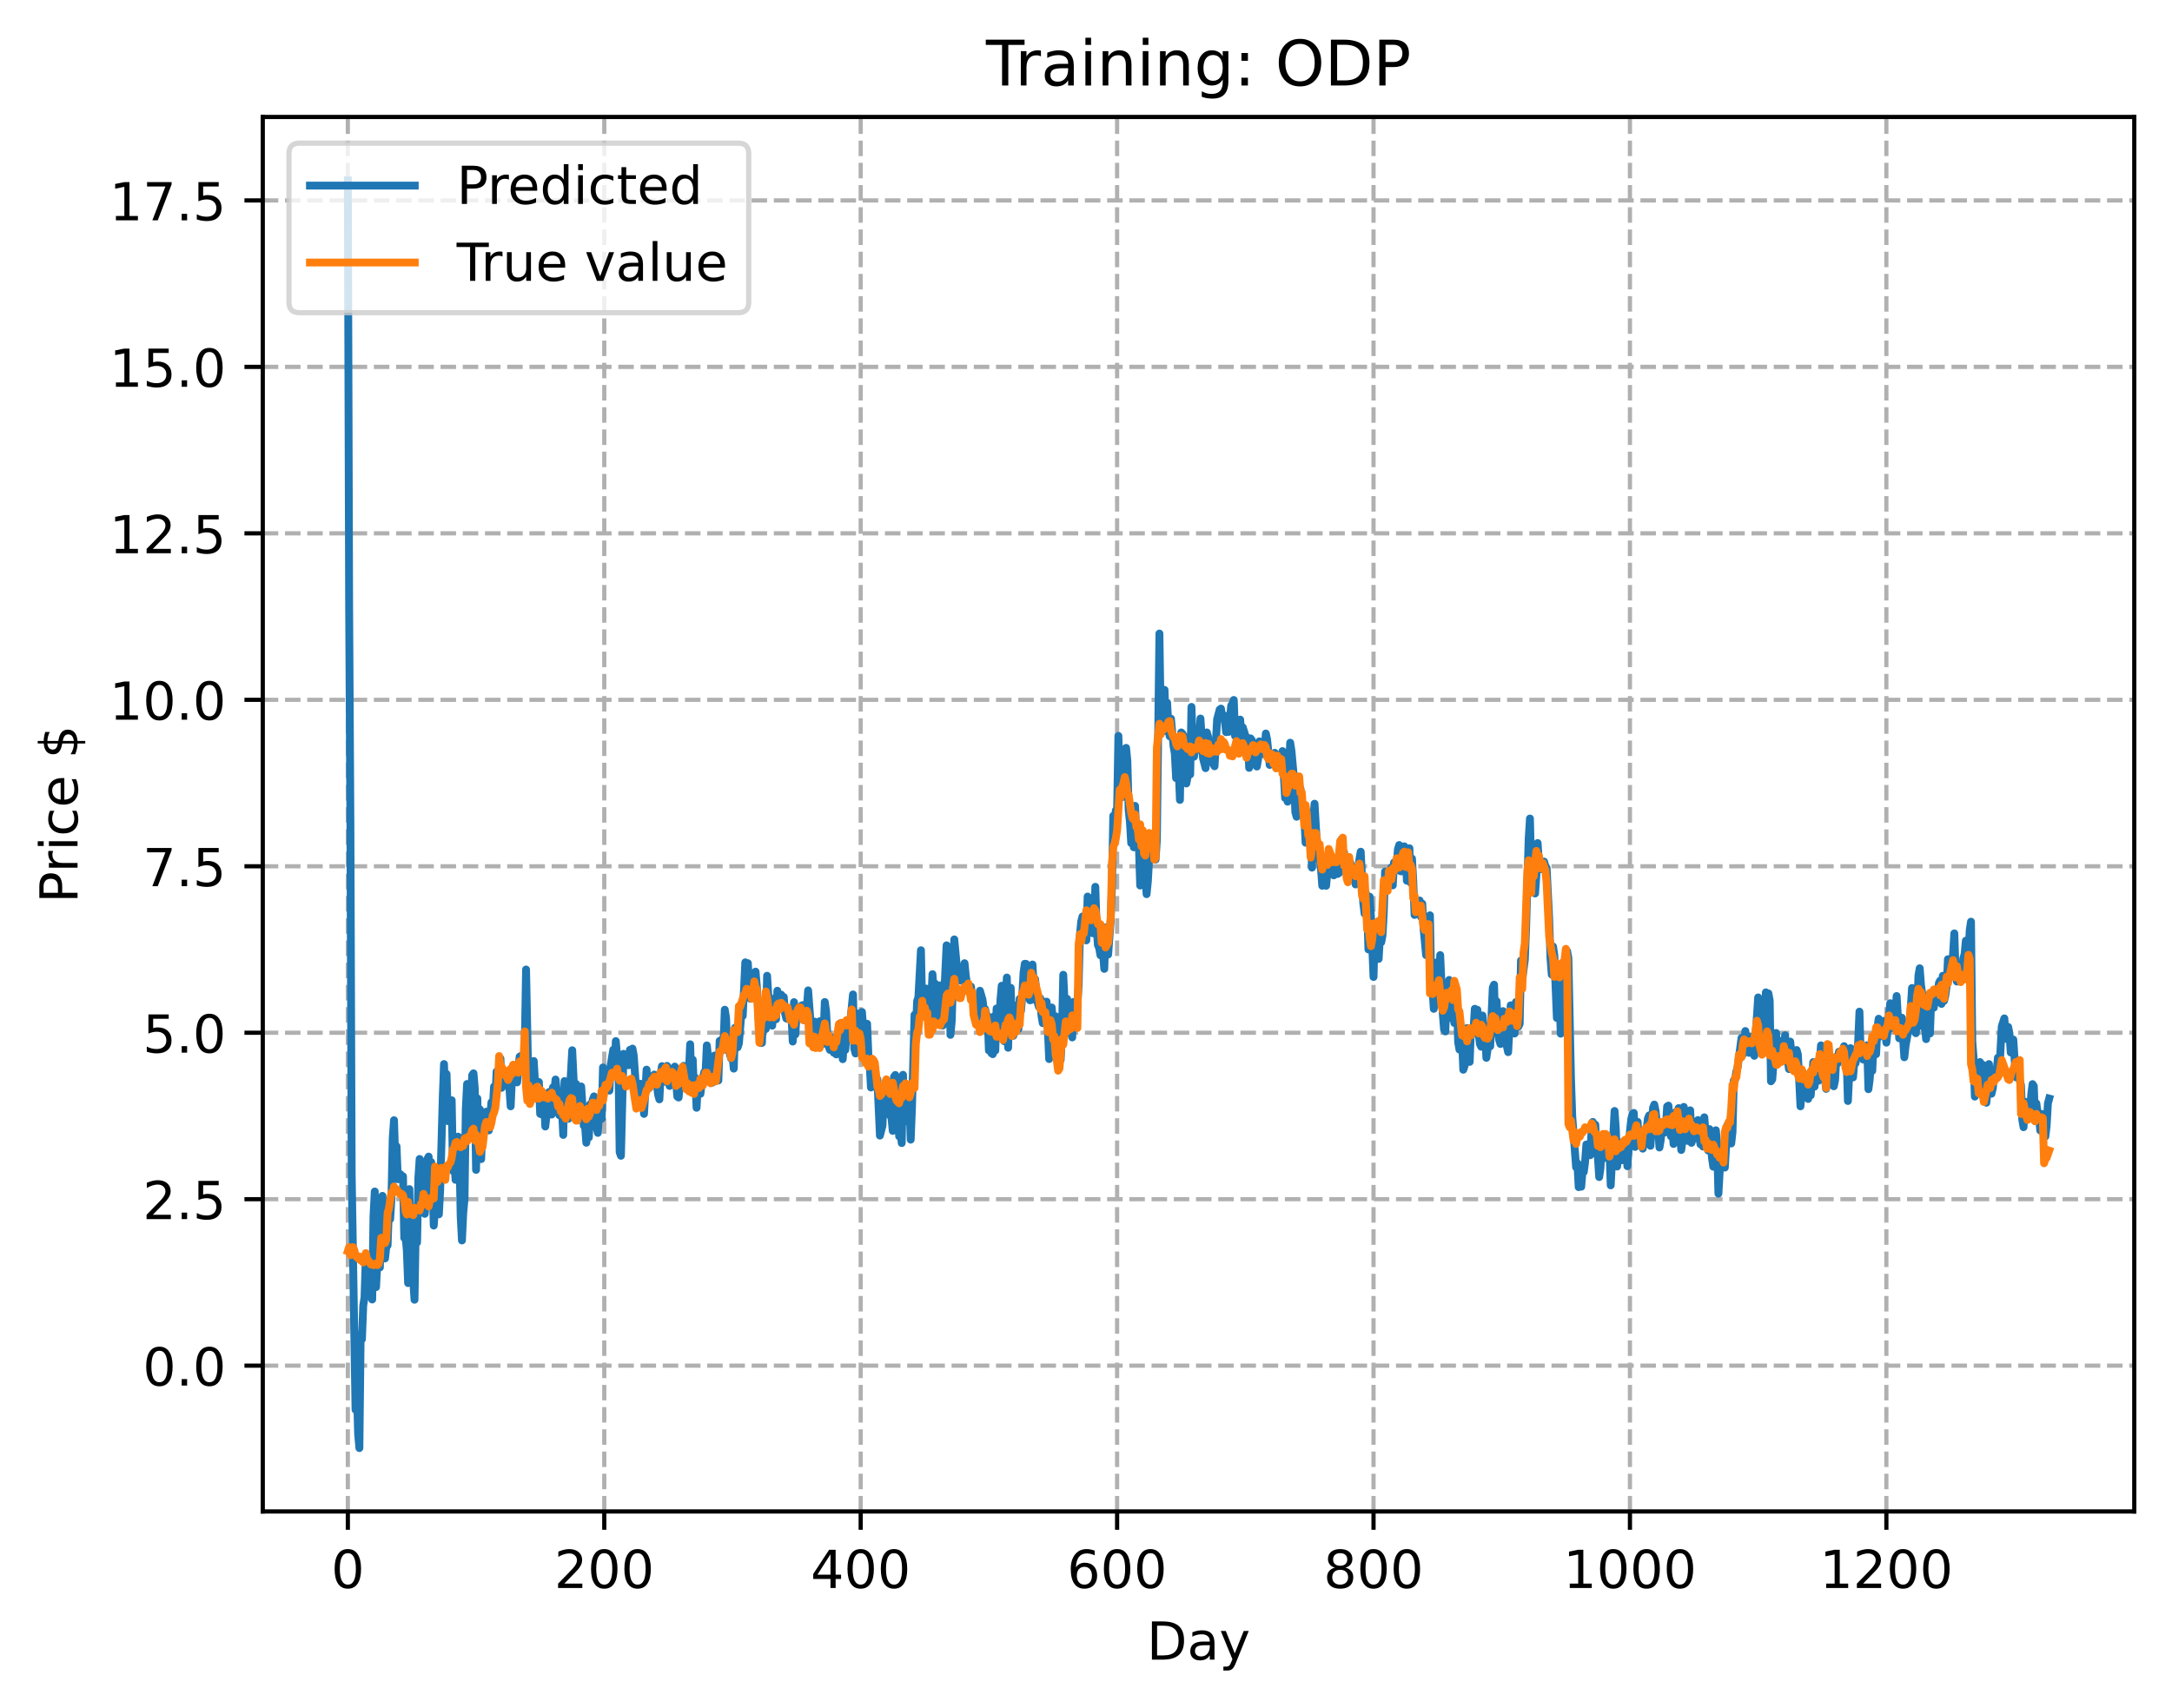 <?xml version="1.0" encoding="utf-8" standalone="no"?>
<!DOCTYPE svg PUBLIC "-//W3C//DTD SVG 1.1//EN"
  "http://www.w3.org/Graphics/SVG/1.1/DTD/svg11.dtd">
<!-- Created with matplotlib (https://matplotlib.org/) -->
<svg height="325.986pt" version="1.1" viewBox="0 0 414.464 325.986" width="414.464pt" xmlns="http://www.w3.org/2000/svg" xmlns:xlink="http://www.w3.org/1999/xlink">
 <defs>
  <style type="text/css">
*{stroke-linecap:butt;stroke-linejoin:round;}
  </style>
 </defs>
 <g id="figure_1">
  <g id="patch_1">
   <path d="M 0 325.986 
L 414.464 325.986 
L 414.464 0 
L 0 0 
z
" style="fill:#ffffff;"/>
  </g>
  <g id="axes_1">
   <g id="patch_2">
    <path d="M 50.144 288.43 
L 407.264 288.43 
L 407.264 22.318 
L 50.144 22.318 
z
" style="fill:#ffffff;"/>
   </g>
   <g id="matplotlib.axis_1">
    <g id="xtick_1">
     <g id="line2d_1">
      <path clip-path="url(#p416828384b)" d="M 66.376 288.43 
L 66.376 22.318 
" style="fill:none;stroke:#b0b0b0;stroke-dasharray:2.96,1.28;stroke-dashoffset:0;stroke-width:0.8;"/>
     </g>
     <g id="line2d_2">
      <defs>
       <path d="M 0 0 
L 0 3.5 
" id="m072c9f317a" style="stroke:#000000;stroke-width:0.8;"/>
      </defs>
      <g>
       <use style="stroke:#000000;stroke-width:0.8;" x="66.376" xlink:href="#m072c9f317a" y="288.43"/>
      </g>
     </g>
     <g id="text_1">
      <!-- 0 -->
      <defs>
       <path d="M 31.781 66.406 
Q 24.172 66.406 20.328 58.906 
Q 16.5 51.422 16.5 36.375 
Q 16.5 21.391 20.328 13.891 
Q 24.172 6.391 31.781 6.391 
Q 39.453 6.391 43.281 13.891 
Q 47.125 21.391 47.125 36.375 
Q 47.125 51.422 43.281 58.906 
Q 39.453 66.406 31.781 66.406 
z
M 31.781 74.219 
Q 44.047 74.219 50.516 64.516 
Q 56.984 54.828 56.984 36.375 
Q 56.984 17.969 50.516 8.266 
Q 44.047 -1.422 31.781 -1.422 
Q 19.531 -1.422 13.062 8.266 
Q 6.594 17.969 6.594 36.375 
Q 6.594 54.828 13.062 64.516 
Q 19.531 74.219 31.781 74.219 
z
" id="DejaVuSans-48"/>
      </defs>
      <g transform="translate(63.195 303.029)scale(0.1 -0.1)">
       <use xlink:href="#DejaVuSans-48"/>
      </g>
     </g>
    </g>
    <g id="xtick_2">
     <g id="line2d_3">
      <path clip-path="url(#p416828384b)" d="M 115.307 288.43 
L 115.307 22.318 
" style="fill:none;stroke:#b0b0b0;stroke-dasharray:2.96,1.28;stroke-dashoffset:0;stroke-width:0.8;"/>
     </g>
     <g id="line2d_4">
      <g>
       <use style="stroke:#000000;stroke-width:0.8;" x="115.307" xlink:href="#m072c9f317a" y="288.43"/>
      </g>
     </g>
     <g id="text_2">
      <!-- 200 -->
      <defs>
       <path d="M 19.188 8.297 
L 53.609 8.297 
L 53.609 0 
L 7.328 0 
L 7.328 8.297 
Q 12.938 14.109 22.625 23.891 
Q 32.328 33.688 34.812 36.531 
Q 39.547 41.844 41.422 45.531 
Q 43.312 49.219 43.312 52.781 
Q 43.312 58.594 39.234 62.25 
Q 35.156 65.922 28.609 65.922 
Q 23.969 65.922 18.812 64.312 
Q 13.672 62.703 7.812 59.422 
L 7.812 69.391 
Q 13.766 71.781 18.938 73 
Q 24.125 74.219 28.422 74.219 
Q 39.75 74.219 46.484 68.547 
Q 53.219 62.891 53.219 53.422 
Q 53.219 48.922 51.531 44.891 
Q 49.859 40.875 45.406 35.406 
Q 44.188 33.984 37.641 27.219 
Q 31.109 20.453 19.188 8.297 
z
" id="DejaVuSans-50"/>
      </defs>
      <g transform="translate(105.763 303.029)scale(0.1 -0.1)">
       <use xlink:href="#DejaVuSans-50"/>
       <use x="63.623" xlink:href="#DejaVuSans-48"/>
       <use x="127.246" xlink:href="#DejaVuSans-48"/>
      </g>
     </g>
    </g>
    <g id="xtick_3">
     <g id="line2d_5">
      <path clip-path="url(#p416828384b)" d="M 164.238 288.43 
L 164.238 22.318 
" style="fill:none;stroke:#b0b0b0;stroke-dasharray:2.96,1.28;stroke-dashoffset:0;stroke-width:0.8;"/>
     </g>
     <g id="line2d_6">
      <g>
       <use style="stroke:#000000;stroke-width:0.8;" x="164.238" xlink:href="#m072c9f317a" y="288.43"/>
      </g>
     </g>
     <g id="text_3">
      <!-- 400 -->
      <defs>
       <path d="M 37.797 64.312 
L 12.891 25.391 
L 37.797 25.391 
z
M 35.203 72.906 
L 47.609 72.906 
L 47.609 25.391 
L 58.016 25.391 
L 58.016 17.188 
L 47.609 17.188 
L 47.609 0 
L 37.797 0 
L 37.797 17.188 
L 4.891 17.188 
L 4.891 26.703 
z
" id="DejaVuSans-52"/>
      </defs>
      <g transform="translate(154.694 303.029)scale(0.1 -0.1)">
       <use xlink:href="#DejaVuSans-52"/>
       <use x="63.623" xlink:href="#DejaVuSans-48"/>
       <use x="127.246" xlink:href="#DejaVuSans-48"/>
      </g>
     </g>
    </g>
    <g id="xtick_4">
     <g id="line2d_7">
      <path clip-path="url(#p416828384b)" d="M 213.168 288.43 
L 213.168 22.318 
" style="fill:none;stroke:#b0b0b0;stroke-dasharray:2.96,1.28;stroke-dashoffset:0;stroke-width:0.8;"/>
     </g>
     <g id="line2d_8">
      <g>
       <use style="stroke:#000000;stroke-width:0.8;" x="213.168" xlink:href="#m072c9f317a" y="288.43"/>
      </g>
     </g>
     <g id="text_4">
      <!-- 600 -->
      <defs>
       <path d="M 33.016 40.375 
Q 26.375 40.375 22.484 35.828 
Q 18.609 31.297 18.609 23.391 
Q 18.609 15.531 22.484 10.953 
Q 26.375 6.391 33.016 6.391 
Q 39.656 6.391 43.531 10.953 
Q 47.406 15.531 47.406 23.391 
Q 47.406 31.297 43.531 35.828 
Q 39.656 40.375 33.016 40.375 
z
M 52.594 71.297 
L 52.594 62.312 
Q 48.875 64.062 45.094 64.984 
Q 41.312 65.922 37.594 65.922 
Q 27.828 65.922 22.672 59.328 
Q 17.531 52.734 16.797 39.406 
Q 19.672 43.656 24.016 45.922 
Q 28.375 48.188 33.594 48.188 
Q 44.578 48.188 50.953 41.516 
Q 57.328 34.859 57.328 23.391 
Q 57.328 12.156 50.688 5.359 
Q 44.047 -1.422 33.016 -1.422 
Q 20.359 -1.422 13.672 8.266 
Q 6.984 17.969 6.984 36.375 
Q 6.984 53.656 15.188 63.938 
Q 23.391 74.219 37.203 74.219 
Q 40.922 74.219 44.703 73.484 
Q 48.484 72.75 52.594 71.297 
z
" id="DejaVuSans-54"/>
      </defs>
      <g transform="translate(203.625 303.029)scale(0.1 -0.1)">
       <use xlink:href="#DejaVuSans-54"/>
       <use x="63.623" xlink:href="#DejaVuSans-48"/>
       <use x="127.246" xlink:href="#DejaVuSans-48"/>
      </g>
     </g>
    </g>
    <g id="xtick_5">
     <g id="line2d_9">
      <path clip-path="url(#p416828384b)" d="M 262.099 288.43 
L 262.099 22.318 
" style="fill:none;stroke:#b0b0b0;stroke-dasharray:2.96,1.28;stroke-dashoffset:0;stroke-width:0.8;"/>
     </g>
     <g id="line2d_10">
      <g>
       <use style="stroke:#000000;stroke-width:0.8;" x="262.099" xlink:href="#m072c9f317a" y="288.43"/>
      </g>
     </g>
     <g id="text_5">
      <!-- 800 -->
      <defs>
       <path d="M 31.781 34.625 
Q 24.75 34.625 20.719 30.859 
Q 16.703 27.094 16.703 20.516 
Q 16.703 13.922 20.719 10.156 
Q 24.75 6.391 31.781 6.391 
Q 38.812 6.391 42.859 10.172 
Q 46.922 13.969 46.922 20.516 
Q 46.922 27.094 42.891 30.859 
Q 38.875 34.625 31.781 34.625 
z
M 21.922 38.812 
Q 15.578 40.375 12.031 44.719 
Q 8.5 49.078 8.5 55.328 
Q 8.5 64.062 14.719 69.141 
Q 20.953 74.219 31.781 74.219 
Q 42.672 74.219 48.875 69.141 
Q 55.078 64.062 55.078 55.328 
Q 55.078 49.078 51.531 44.719 
Q 48 40.375 41.703 38.812 
Q 48.828 37.156 52.797 32.312 
Q 56.781 27.484 56.781 20.516 
Q 56.781 9.906 50.312 4.234 
Q 43.844 -1.422 31.781 -1.422 
Q 19.734 -1.422 13.25 4.234 
Q 6.781 9.906 6.781 20.516 
Q 6.781 27.484 10.781 32.312 
Q 14.797 37.156 21.922 38.812 
z
M 18.312 54.391 
Q 18.312 48.734 21.844 45.562 
Q 25.391 42.391 31.781 42.391 
Q 38.141 42.391 41.719 45.562 
Q 45.312 48.734 45.312 54.391 
Q 45.312 60.062 41.719 63.234 
Q 38.141 66.406 31.781 66.406 
Q 25.391 66.406 21.844 63.234 
Q 18.312 60.062 18.312 54.391 
z
" id="DejaVuSans-56"/>
      </defs>
      <g transform="translate(252.555 303.029)scale(0.1 -0.1)">
       <use xlink:href="#DejaVuSans-56"/>
       <use x="63.623" xlink:href="#DejaVuSans-48"/>
       <use x="127.246" xlink:href="#DejaVuSans-48"/>
      </g>
     </g>
    </g>
    <g id="xtick_6">
     <g id="line2d_11">
      <path clip-path="url(#p416828384b)" d="M 311.029 288.43 
L 311.029 22.318 
" style="fill:none;stroke:#b0b0b0;stroke-dasharray:2.96,1.28;stroke-dashoffset:0;stroke-width:0.8;"/>
     </g>
     <g id="line2d_12">
      <g>
       <use style="stroke:#000000;stroke-width:0.8;" x="311.029" xlink:href="#m072c9f317a" y="288.43"/>
      </g>
     </g>
     <g id="text_6">
      <!-- 1000 -->
      <defs>
       <path d="M 12.406 8.297 
L 28.516 8.297 
L 28.516 63.922 
L 10.984 60.406 
L 10.984 69.391 
L 28.422 72.906 
L 38.281 72.906 
L 38.281 8.297 
L 54.391 8.297 
L 54.391 0 
L 12.406 0 
z
" id="DejaVuSans-49"/>
      </defs>
      <g transform="translate(298.304 303.029)scale(0.1 -0.1)">
       <use xlink:href="#DejaVuSans-49"/>
       <use x="63.623" xlink:href="#DejaVuSans-48"/>
       <use x="127.246" xlink:href="#DejaVuSans-48"/>
       <use x="190.869" xlink:href="#DejaVuSans-48"/>
      </g>
     </g>
    </g>
    <g id="xtick_7">
     <g id="line2d_13">
      <path clip-path="url(#p416828384b)" d="M 359.96 288.43 
L 359.96 22.318 
" style="fill:none;stroke:#b0b0b0;stroke-dasharray:2.96,1.28;stroke-dashoffset:0;stroke-width:0.8;"/>
     </g>
     <g id="line2d_14">
      <g>
       <use style="stroke:#000000;stroke-width:0.8;" x="359.96" xlink:href="#m072c9f317a" y="288.43"/>
      </g>
     </g>
     <g id="text_7">
      <!-- 1200 -->
      <g transform="translate(347.235 303.029)scale(0.1 -0.1)">
       <use xlink:href="#DejaVuSans-49"/>
       <use x="63.623" xlink:href="#DejaVuSans-50"/>
       <use x="127.246" xlink:href="#DejaVuSans-48"/>
       <use x="190.869" xlink:href="#DejaVuSans-48"/>
      </g>
     </g>
    </g>
    <g id="text_8">
     <!-- Day -->
     <defs>
      <path d="M 19.672 64.797 
L 19.672 8.109 
L 31.594 8.109 
Q 46.688 8.109 53.688 14.938 
Q 60.688 21.781 60.688 36.531 
Q 60.688 51.172 53.688 57.984 
Q 46.688 64.797 31.594 64.797 
z
M 9.812 72.906 
L 30.078 72.906 
Q 51.266 72.906 61.172 64.094 
Q 71.094 55.281 71.094 36.531 
Q 71.094 17.672 61.125 8.828 
Q 51.172 0 30.078 0 
L 9.812 0 
z
" id="DejaVuSans-68"/>
      <path d="M 34.281 27.484 
Q 23.391 27.484 19.188 25 
Q 14.984 22.516 14.984 16.5 
Q 14.984 11.719 18.141 8.906 
Q 21.297 6.109 26.703 6.109 
Q 34.188 6.109 38.703 11.406 
Q 43.219 16.703 43.219 25.484 
L 43.219 27.484 
z
M 52.203 31.203 
L 52.203 0 
L 43.219 0 
L 43.219 8.297 
Q 40.141 3.328 35.547 0.953 
Q 30.953 -1.422 24.312 -1.422 
Q 15.922 -1.422 10.953 3.297 
Q 6 8.016 6 15.922 
Q 6 25.141 12.172 29.828 
Q 18.359 34.516 30.609 34.516 
L 43.219 34.516 
L 43.219 35.406 
Q 43.219 41.609 39.141 45 
Q 35.062 48.391 27.688 48.391 
Q 23 48.391 18.547 47.266 
Q 14.109 46.141 10.016 43.891 
L 10.016 52.203 
Q 14.938 54.109 19.578 55.047 
Q 24.219 56 28.609 56 
Q 40.484 56 46.344 49.844 
Q 52.203 43.703 52.203 31.203 
z
" id="DejaVuSans-97"/>
      <path d="M 32.172 -5.078 
Q 28.375 -14.844 24.75 -17.812 
Q 21.141 -20.797 15.094 -20.797 
L 7.906 -20.797 
L 7.906 -13.281 
L 13.188 -13.281 
Q 16.891 -13.281 18.938 -11.516 
Q 21 -9.766 23.484 -3.219 
L 25.094 0.875 
L 2.984 54.688 
L 12.5 54.688 
L 29.594 11.922 
L 46.688 54.688 
L 56.203 54.688 
z
" id="DejaVuSans-121"/>
     </defs>
     <g transform="translate(218.83 316.707)scale(0.1 -0.1)">
      <use xlink:href="#DejaVuSans-68"/>
      <use x="77.002" xlink:href="#DejaVuSans-97"/>
      <use x="138.281" xlink:href="#DejaVuSans-121"/>
     </g>
    </g>
   </g>
   <g id="matplotlib.axis_2">
    <g id="ytick_1">
     <g id="line2d_15">
      <path clip-path="url(#p416828384b)" d="M 50.144 260.605 
L 407.264 260.605 
" style="fill:none;stroke:#b0b0b0;stroke-dasharray:2.96,1.28;stroke-dashoffset:0;stroke-width:0.8;"/>
     </g>
     <g id="line2d_16">
      <defs>
       <path d="M 0 0 
L -3.5 0 
" id="mea33e3baad" style="stroke:#000000;stroke-width:0.8;"/>
      </defs>
      <g>
       <use style="stroke:#000000;stroke-width:0.8;" x="50.144" xlink:href="#mea33e3baad" y="260.605"/>
      </g>
     </g>
     <g id="text_9">
      <!-- 0.0 -->
      <defs>
       <path d="M 10.688 12.406 
L 21 12.406 
L 21 0 
L 10.688 0 
z
" id="DejaVuSans-46"/>
      </defs>
      <g transform="translate(27.241 264.404)scale(0.1 -0.1)">
       <use xlink:href="#DejaVuSans-48"/>
       <use x="63.623" xlink:href="#DejaVuSans-46"/>
       <use x="95.41" xlink:href="#DejaVuSans-48"/>
      </g>
     </g>
    </g>
    <g id="ytick_2">
     <g id="line2d_17">
      <path clip-path="url(#p416828384b)" d="M 50.144 228.839 
L 407.264 228.839 
" style="fill:none;stroke:#b0b0b0;stroke-dasharray:2.96,1.28;stroke-dashoffset:0;stroke-width:0.8;"/>
     </g>
     <g id="line2d_18">
      <g>
       <use style="stroke:#000000;stroke-width:0.8;" x="50.144" xlink:href="#mea33e3baad" y="228.839"/>
      </g>
     </g>
     <g id="text_10">
      <!-- 2.5 -->
      <defs>
       <path d="M 10.797 72.906 
L 49.516 72.906 
L 49.516 64.594 
L 19.828 64.594 
L 19.828 46.734 
Q 21.969 47.469 24.109 47.828 
Q 26.266 48.188 28.422 48.188 
Q 40.625 48.188 47.75 41.5 
Q 54.891 34.812 54.891 23.391 
Q 54.891 11.625 47.562 5.094 
Q 40.234 -1.422 26.906 -1.422 
Q 22.312 -1.422 17.547 -0.641 
Q 12.797 0.141 7.719 1.703 
L 7.719 11.625 
Q 12.109 9.234 16.797 8.062 
Q 21.484 6.891 26.703 6.891 
Q 35.156 6.891 40.078 11.328 
Q 45.016 15.766 45.016 23.391 
Q 45.016 31 40.078 35.438 
Q 35.156 39.891 26.703 39.891 
Q 22.75 39.891 18.812 39.016 
Q 14.891 38.141 10.797 36.281 
z
" id="DejaVuSans-53"/>
      </defs>
      <g transform="translate(27.241 232.638)scale(0.1 -0.1)">
       <use xlink:href="#DejaVuSans-50"/>
       <use x="63.623" xlink:href="#DejaVuSans-46"/>
       <use x="95.41" xlink:href="#DejaVuSans-53"/>
      </g>
     </g>
    </g>
    <g id="ytick_3">
     <g id="line2d_19">
      <path clip-path="url(#p416828384b)" d="M 50.144 197.074 
L 407.264 197.074 
" style="fill:none;stroke:#b0b0b0;stroke-dasharray:2.96,1.28;stroke-dashoffset:0;stroke-width:0.8;"/>
     </g>
     <g id="line2d_20">
      <g>
       <use style="stroke:#000000;stroke-width:0.8;" x="50.144" xlink:href="#mea33e3baad" y="197.074"/>
      </g>
     </g>
     <g id="text_11">
      <!-- 5.0 -->
      <g transform="translate(27.241 200.873)scale(0.1 -0.1)">
       <use xlink:href="#DejaVuSans-53"/>
       <use x="63.623" xlink:href="#DejaVuSans-46"/>
       <use x="95.41" xlink:href="#DejaVuSans-48"/>
      </g>
     </g>
    </g>
    <g id="ytick_4">
     <g id="line2d_21">
      <path clip-path="url(#p416828384b)" d="M 50.144 165.308 
L 407.264 165.308 
" style="fill:none;stroke:#b0b0b0;stroke-dasharray:2.96,1.28;stroke-dashoffset:0;stroke-width:0.8;"/>
     </g>
     <g id="line2d_22">
      <g>
       <use style="stroke:#000000;stroke-width:0.8;" x="50.144" xlink:href="#mea33e3baad" y="165.308"/>
      </g>
     </g>
     <g id="text_12">
      <!-- 7.5 -->
      <defs>
       <path d="M 8.203 72.906 
L 55.078 72.906 
L 55.078 68.703 
L 28.609 0 
L 18.312 0 
L 43.219 64.594 
L 8.203 64.594 
z
" id="DejaVuSans-55"/>
      </defs>
      <g transform="translate(27.241 169.107)scale(0.1 -0.1)">
       <use xlink:href="#DejaVuSans-55"/>
       <use x="63.623" xlink:href="#DejaVuSans-46"/>
       <use x="95.41" xlink:href="#DejaVuSans-53"/>
      </g>
     </g>
    </g>
    <g id="ytick_5">
     <g id="line2d_23">
      <path clip-path="url(#p416828384b)" d="M 50.144 133.543 
L 407.264 133.543 
" style="fill:none;stroke:#b0b0b0;stroke-dasharray:2.96,1.28;stroke-dashoffset:0;stroke-width:0.8;"/>
     </g>
     <g id="line2d_24">
      <g>
       <use style="stroke:#000000;stroke-width:0.8;" x="50.144" xlink:href="#mea33e3baad" y="133.543"/>
      </g>
     </g>
     <g id="text_13">
      <!-- 10.0 -->
      <g transform="translate(20.878 137.342)scale(0.1 -0.1)">
       <use xlink:href="#DejaVuSans-49"/>
       <use x="63.623" xlink:href="#DejaVuSans-48"/>
       <use x="127.246" xlink:href="#DejaVuSans-46"/>
       <use x="159.033" xlink:href="#DejaVuSans-48"/>
      </g>
     </g>
    </g>
    <g id="ytick_6">
     <g id="line2d_25">
      <path clip-path="url(#p416828384b)" d="M 50.144 101.777 
L 407.264 101.777 
" style="fill:none;stroke:#b0b0b0;stroke-dasharray:2.96,1.28;stroke-dashoffset:0;stroke-width:0.8;"/>
     </g>
     <g id="line2d_26">
      <g>
       <use style="stroke:#000000;stroke-width:0.8;" x="50.144" xlink:href="#mea33e3baad" y="101.777"/>
      </g>
     </g>
     <g id="text_14">
      <!-- 12.5 -->
      <g transform="translate(20.878 105.576)scale(0.1 -0.1)">
       <use xlink:href="#DejaVuSans-49"/>
       <use x="63.623" xlink:href="#DejaVuSans-50"/>
       <use x="127.246" xlink:href="#DejaVuSans-46"/>
       <use x="159.033" xlink:href="#DejaVuSans-53"/>
      </g>
     </g>
    </g>
    <g id="ytick_7">
     <g id="line2d_27">
      <path clip-path="url(#p416828384b)" d="M 50.144 70.011 
L 407.264 70.011 
" style="fill:none;stroke:#b0b0b0;stroke-dasharray:2.96,1.28;stroke-dashoffset:0;stroke-width:0.8;"/>
     </g>
     <g id="line2d_28">
      <g>
       <use style="stroke:#000000;stroke-width:0.8;" x="50.144" xlink:href="#mea33e3baad" y="70.011"/>
      </g>
     </g>
     <g id="text_15">
      <!-- 15.0 -->
      <g transform="translate(20.878 73.811)scale(0.1 -0.1)">
       <use xlink:href="#DejaVuSans-49"/>
       <use x="63.623" xlink:href="#DejaVuSans-53"/>
       <use x="127.246" xlink:href="#DejaVuSans-46"/>
       <use x="159.033" xlink:href="#DejaVuSans-48"/>
      </g>
     </g>
    </g>
    <g id="ytick_8">
     <g id="line2d_29">
      <path clip-path="url(#p416828384b)" d="M 50.144 38.246 
L 407.264 38.246 
" style="fill:none;stroke:#b0b0b0;stroke-dasharray:2.96,1.28;stroke-dashoffset:0;stroke-width:0.8;"/>
     </g>
     <g id="line2d_30">
      <g>
       <use style="stroke:#000000;stroke-width:0.8;" x="50.144" xlink:href="#mea33e3baad" y="38.246"/>
      </g>
     </g>
     <g id="text_16">
      <!-- 17.5 -->
      <g transform="translate(20.878 42.045)scale(0.1 -0.1)">
       <use xlink:href="#DejaVuSans-49"/>
       <use x="63.623" xlink:href="#DejaVuSans-55"/>
       <use x="127.246" xlink:href="#DejaVuSans-46"/>
       <use x="159.033" xlink:href="#DejaVuSans-53"/>
      </g>
     </g>
    </g>
    <g id="text_17">
     <!-- Price $ -->
     <defs>
      <path d="M 19.672 64.797 
L 19.672 37.406 
L 32.078 37.406 
Q 38.969 37.406 42.719 40.969 
Q 46.484 44.531 46.484 51.125 
Q 46.484 57.672 42.719 61.234 
Q 38.969 64.797 32.078 64.797 
z
M 9.812 72.906 
L 32.078 72.906 
Q 44.344 72.906 50.609 67.359 
Q 56.891 61.812 56.891 51.125 
Q 56.891 40.328 50.609 34.812 
Q 44.344 29.297 32.078 29.297 
L 19.672 29.297 
L 19.672 0 
L 9.812 0 
z
" id="DejaVuSans-80"/>
      <path d="M 41.109 46.297 
Q 39.594 47.172 37.812 47.578 
Q 36.031 48 33.891 48 
Q 26.266 48 22.188 43.047 
Q 18.109 38.094 18.109 28.812 
L 18.109 0 
L 9.078 0 
L 9.078 54.688 
L 18.109 54.688 
L 18.109 46.188 
Q 20.953 51.172 25.484 53.578 
Q 30.031 56 36.531 56 
Q 37.453 56 38.578 55.875 
Q 39.703 55.766 41.062 55.516 
z
" id="DejaVuSans-114"/>
      <path d="M 9.422 54.688 
L 18.406 54.688 
L 18.406 0 
L 9.422 0 
z
M 9.422 75.984 
L 18.406 75.984 
L 18.406 64.594 
L 9.422 64.594 
z
" id="DejaVuSans-105"/>
      <path d="M 48.781 52.594 
L 48.781 44.188 
Q 44.969 46.297 41.141 47.344 
Q 37.312 48.391 33.406 48.391 
Q 24.656 48.391 19.812 42.844 
Q 14.984 37.312 14.984 27.297 
Q 14.984 17.281 19.812 11.734 
Q 24.656 6.203 33.406 6.203 
Q 37.312 6.203 41.141 7.25 
Q 44.969 8.297 48.781 10.406 
L 48.781 2.094 
Q 45.016 0.344 40.984 -0.531 
Q 36.969 -1.422 32.422 -1.422 
Q 20.062 -1.422 12.781 6.344 
Q 5.516 14.109 5.516 27.297 
Q 5.516 40.672 12.859 48.328 
Q 20.219 56 33.016 56 
Q 37.156 56 41.109 55.141 
Q 45.062 54.297 48.781 52.594 
z
" id="DejaVuSans-99"/>
      <path d="M 56.203 29.594 
L 56.203 25.203 
L 14.891 25.203 
Q 15.484 15.922 20.484 11.062 
Q 25.484 6.203 34.422 6.203 
Q 39.594 6.203 44.453 7.469 
Q 49.312 8.734 54.109 11.281 
L 54.109 2.781 
Q 49.266 0.734 44.188 -0.344 
Q 39.109 -1.422 33.891 -1.422 
Q 20.797 -1.422 13.156 6.188 
Q 5.516 13.812 5.516 26.812 
Q 5.516 40.234 12.766 48.109 
Q 20.016 56 32.328 56 
Q 43.359 56 49.781 48.891 
Q 56.203 41.797 56.203 29.594 
z
M 47.219 32.234 
Q 47.125 39.594 43.094 43.984 
Q 39.062 48.391 32.422 48.391 
Q 24.906 48.391 20.391 44.141 
Q 15.875 39.891 15.188 32.172 
z
" id="DejaVuSans-101"/>
      <path id="DejaVuSans-32"/>
      <path d="M 33.797 -14.703 
L 28.906 -14.703 
L 28.859 0 
Q 23.734 0.094 18.609 1.188 
Q 13.484 2.297 8.297 4.5 
L 8.297 13.281 
Q 13.281 10.156 18.375 8.562 
Q 23.484 6.984 28.906 6.938 
L 28.906 29.203 
Q 18.109 30.953 13.203 35.156 
Q 8.297 39.359 8.297 46.688 
Q 8.297 54.641 13.625 59.219 
Q 18.953 63.812 28.906 64.5 
L 28.906 75.984 
L 33.797 75.984 
L 33.797 64.656 
Q 38.328 64.453 42.578 63.688 
Q 46.828 62.938 50.875 61.625 
L 50.875 53.078 
Q 46.828 55.125 42.547 56.25 
Q 38.281 57.375 33.797 57.562 
L 33.797 36.719 
Q 44.875 35.016 50.094 30.609 
Q 55.328 26.219 55.328 18.609 
Q 55.328 10.359 49.781 5.594 
Q 44.234 0.828 33.797 0.094 
z
M 28.906 37.594 
L 28.906 57.625 
Q 23.25 56.984 20.266 54.391 
Q 17.281 51.812 17.281 47.516 
Q 17.281 43.312 20.031 40.969 
Q 22.797 38.625 28.906 37.594 
z
M 33.797 28.219 
L 33.797 7.078 
Q 39.984 7.906 43.141 10.594 
Q 46.297 13.281 46.297 17.672 
Q 46.297 21.969 43.281 24.5 
Q 40.281 27.047 33.797 28.219 
z
" id="DejaVuSans-36"/>
     </defs>
     <g transform="translate(14.798 172.342)rotate(-90)scale(0.1 -0.1)">
      <use xlink:href="#DejaVuSans-80"/>
      <use x="58.553" xlink:href="#DejaVuSans-114"/>
      <use x="99.666" xlink:href="#DejaVuSans-105"/>
      <use x="127.449" xlink:href="#DejaVuSans-99"/>
      <use x="182.43" xlink:href="#DejaVuSans-101"/>
      <use x="243.953" xlink:href="#DejaVuSans-32"/>
      <use x="275.74" xlink:href="#DejaVuSans-36"/>
     </g>
    </g>
   </g>
   <g id="line2d_31">
    <path clip-path="url(#p416828384b)" d="M 66.376 34.414 
L 66.621 115.223 
L 66.866 157.359 
L 67.11 224.219 
L 67.844 269.026 
L 68.089 264.499 
L 68.334 273.6 
L 68.578 276.334 
L 68.823 254.589 
L 69.068 255.563 
L 69.312 249.14 
L 69.557 247.588 
L 69.802 240.021 
L 70.046 241.283 
L 70.291 246.63 
L 70.536 245.81 
L 71.025 247.981 
L 71.27 232.114 
L 71.514 227.373 
L 71.759 245.619 
L 72.003 240.913 
L 72.248 240.448 
L 72.493 241.858 
L 72.737 229.41 
L 72.982 228.204 
L 73.227 236.481 
L 73.471 240.15 
L 73.716 237.921 
L 73.961 237.665 
L 74.205 230.727 
L 74.45 232.643 
L 74.695 228.725 
L 74.939 217.239 
L 75.184 213.766 
L 75.429 221.359 
L 75.673 218.757 
L 75.918 225.03 
L 76.163 224.052 
L 76.407 224.072 
L 76.652 225.154 
L 76.897 224.462 
L 77.141 236.234 
L 77.386 235.948 
L 77.631 238.607 
L 77.875 244.844 
L 78.12 226.915 
L 78.364 240.144 
L 78.609 236.804 
L 78.854 244.317 
L 79.098 248.029 
L 79.343 233.661 
L 79.588 237.099 
L 79.832 224.751 
L 80.077 221.164 
L 80.322 223.704 
L 80.566 224.659 
L 80.811 224.513 
L 81.056 231.636 
L 81.3 228.522 
L 81.545 221.187 
L 81.79 220.71 
L 82.034 228.058 
L 82.279 221.756 
L 82.524 224.508 
L 82.768 233.874 
L 83.258 227.071 
L 83.747 231.73 
L 83.991 227.135 
L 84.481 209.641 
L 84.725 203.045 
L 84.97 209.993 
L 85.215 204.944 
L 85.459 213.931 
L 85.704 213.218 
L 85.949 212.901 
L 86.193 209.955 
L 86.438 223.45 
L 86.683 220.927 
L 86.927 225.147 
L 87.172 221.899 
L 87.417 216.9 
L 87.661 219.847 
L 87.906 232.106 
L 88.151 236.714 
L 88.395 231.459 
L 88.64 228.83 
L 88.885 211.617 
L 89.129 206.853 
L 89.374 215.496 
L 89.619 211.427 
L 89.863 210.162 
L 90.108 205.167 
L 90.352 204.819 
L 90.597 207.702 
L 90.842 223.248 
L 91.086 209.602 
L 91.331 219.401 
L 91.576 211.706 
L 91.82 221.19 
L 92.065 214.468 
L 92.31 212.428 
L 92.554 215.4 
L 92.799 212.141 
L 93.044 212.966 
L 93.288 215.718 
L 93.778 210.35 
L 94.022 211.664 
L 94.267 207.355 
L 94.512 209.833 
L 94.756 204.487 
L 95.001 205.181 
L 95.246 205.174 
L 95.49 201.997 
L 95.735 207.579 
L 95.979 205.258 
L 96.224 205.127 
L 96.469 206.715 
L 96.958 205.621 
L 97.203 207.609 
L 97.447 211.117 
L 97.692 205.75 
L 97.937 203.3 
L 98.181 205.848 
L 98.426 204.817 
L 98.671 206.548 
L 99.16 201.636 
L 99.405 201.493 
L 99.649 201.86 
L 99.894 203.711 
L 100.139 199.398 
L 100.383 185.009 
L 100.873 209.131 
L 101.362 202.531 
L 101.607 206.666 
L 101.851 202.471 
L 102.096 206.649 
L 102.34 206.803 
L 102.585 209.05 
L 102.83 206.479 
L 103.074 212.552 
L 103.319 212.642 
L 103.564 210.186 
L 103.808 209.648 
L 104.053 214.97 
L 104.787 208.381 
L 105.032 209.627 
L 105.276 212.684 
L 105.521 207.491 
L 105.766 208.373 
L 106.01 206 
L 106.744 212.827 
L 106.989 212.9 
L 107.234 211.754 
L 107.478 216.575 
L 107.723 206.297 
L 107.967 211.587 
L 108.457 213.493 
L 109.191 200.418 
L 109.68 210.688 
L 109.925 206.839 
L 110.169 210.114 
L 110.414 211.111 
L 110.659 208.603 
L 110.903 207.326 
L 111.393 214.799 
L 111.637 214.822 
L 111.882 218.07 
L 112.127 216.159 
L 112.371 217.048 
L 112.616 210.706 
L 112.861 214.14 
L 113.105 209.881 
L 113.35 209.22 
L 113.839 215.203 
L 114.084 216.188 
L 114.328 212.398 
L 114.573 211.231 
L 114.818 213.491 
L 115.062 203.695 
L 115.307 208.21 
L 115.552 206.305 
L 115.796 206.446 
L 116.041 204.729 
L 116.286 208.125 
L 116.53 203.296 
L 117.02 200.323 
L 117.264 205.039 
L 117.509 198.674 
L 117.754 201.537 
L 117.998 201.984 
L 118.243 219.856 
L 118.488 220.557 
L 118.977 201.098 
L 119.222 203.085 
L 119.466 202.011 
L 119.711 201.65 
L 119.955 203.275 
L 120.2 200.337 
L 120.445 201.158 
L 120.689 200.101 
L 120.934 201.441 
L 121.423 208.481 
L 121.668 211.145 
L 121.913 209.391 
L 122.157 206.803 
L 122.402 208.685 
L 122.647 208.187 
L 122.891 212.564 
L 123.381 204.113 
L 123.625 207.633 
L 123.87 207.645 
L 124.115 205.633 
L 124.359 206.932 
L 124.604 206.388 
L 124.849 205.056 
L 125.093 205.639 
L 125.338 206.887 
L 125.583 208.923 
L 125.827 209.789 
L 126.072 204.962 
L 126.316 203.447 
L 126.561 204.547 
L 126.806 204.464 
L 127.05 206.456 
L 127.295 203.404 
L 127.784 207.226 
L 128.029 205.357 
L 128.274 206.19 
L 128.518 203.85 
L 128.763 203.535 
L 129.252 209.269 
L 129.497 209.437 
L 129.742 206.83 
L 129.986 205.93 
L 130.231 203.766 
L 130.476 203.386 
L 130.72 207.038 
L 130.965 205.337 
L 131.454 204.559 
L 131.699 199.274 
L 131.943 207.571 
L 132.188 202.215 
L 132.433 208.36 
L 132.677 205.651 
L 132.922 211.396 
L 133.167 207.046 
L 133.411 207.359 
L 133.656 208.74 
L 133.901 206.599 
L 134.39 204.588 
L 134.635 204.744 
L 134.879 199.489 
L 135.369 204.119 
L 135.613 203.911 
L 135.858 206.61 
L 136.103 206.488 
L 136.347 201.42 
L 136.592 202.02 
L 137.081 206.187 
L 137.326 198.618 
L 137.571 199.129 
L 137.815 198.283 
L 138.06 199.36 
L 138.304 192.681 
L 138.549 194.271 
L 138.794 200.379 
L 139.038 199.331 
L 139.283 201.226 
L 139.528 202.026 
L 139.772 201.441 
L 140.017 203.925 
L 140.262 196.13 
L 140.506 199.425 
L 140.751 199.862 
L 140.996 199.117 
L 141.485 193.204 
L 141.73 193.856 
L 142.219 183.64 
L 142.464 184.405 
L 142.708 183.802 
L 142.953 188.278 
L 143.198 190.595 
L 143.442 189.677 
L 143.687 187.136 
L 143.931 189.837 
L 144.176 185.415 
L 144.421 188.246 
L 144.91 197.004 
L 145.155 199.026 
L 145.399 199.015 
L 145.644 191.573 
L 145.889 192.862 
L 146.133 196.358 
L 146.378 186.202 
L 146.623 190.149 
L 146.867 190.307 
L 147.112 194.011 
L 147.357 195.729 
L 147.601 191.219 
L 147.846 194.165 
L 148.091 194.506 
L 148.335 189.062 
L 148.58 192.001 
L 148.825 191.375 
L 149.069 189.808 
L 149.314 191.791 
L 149.559 190.251 
L 149.803 193.347 
L 150.048 194.355 
L 150.292 194.438 
L 150.782 192.61 
L 151.026 193.643 
L 151.271 198.761 
L 151.516 191.239 
L 151.76 197.41 
L 152.005 193.742 
L 152.25 193.621 
L 152.494 194.1 
L 152.739 192.133 
L 152.984 191.878 
L 153.228 191.798 
L 153.473 194.678 
L 153.718 192.733 
L 153.962 192.519 
L 154.207 188.994 
L 154.941 198.63 
L 155.186 198.747 
L 155.43 194.95 
L 155.675 197.773 
L 155.919 195.58 
L 156.164 198.505 
L 156.409 194.883 
L 156.898 199.269 
L 157.143 197.705 
L 157.387 191.207 
L 157.632 192.957 
L 157.877 197.508 
L 158.121 199.674 
L 158.366 200.352 
L 158.611 197.939 
L 158.855 200.226 
L 159.1 200.889 
L 159.345 200.948 
L 159.589 201.217 
L 160.323 195.292 
L 160.813 202.12 
L 161.057 197.922 
L 161.302 200.359 
L 161.546 197.262 
L 161.791 198.264 
L 162.036 194.606 
L 162.28 194.769 
L 162.77 189.767 
L 163.014 200.12 
L 163.259 201.032 
L 163.504 193.389 
L 163.748 197.16 
L 163.993 195.577 
L 164.238 194.981 
L 164.482 193.11 
L 164.972 199.606 
L 165.461 195.36 
L 165.706 201.252 
L 165.95 203.113 
L 166.195 207.525 
L 166.44 202.592 
L 166.684 202.631 
L 166.929 204.571 
L 167.174 207.466 
L 167.418 205.964 
L 167.907 216.704 
L 168.397 214.802 
L 168.641 207.968 
L 168.886 208.478 
L 169.131 207.795 
L 169.375 206.429 
L 169.62 210.754 
L 169.865 212.914 
L 170.109 213.222 
L 170.354 215.802 
L 170.599 205.477 
L 170.843 205.137 
L 171.088 206.942 
L 171.577 216.843 
L 171.822 215.871 
L 172.067 218.127 
L 172.311 205.102 
L 172.556 214.039 
L 172.801 210.331 
L 173.045 212.06 
L 173.29 209.442 
L 173.534 209.78 
L 173.779 217.478 
L 174.024 211.38 
L 174.513 193.648 
L 174.758 197.298 
L 175.002 191.056 
L 175.247 190.29 
L 175.736 181.332 
L 175.981 192.683 
L 176.226 189.524 
L 176.47 189.281 
L 176.715 188.645 
L 176.96 194.334 
L 177.204 192.121 
L 177.449 194.453 
L 177.694 191.184 
L 177.938 185.897 
L 178.183 190.104 
L 178.428 187.674 
L 178.672 194.432 
L 178.917 195.108 
L 179.406 188.032 
L 179.895 195.701 
L 180.629 180.393 
L 180.874 182.245 
L 181.119 183.075 
L 181.363 197.482 
L 181.608 194.919 
L 182.097 179.265 
L 182.831 187.073 
L 183.076 184.762 
L 183.321 187.145 
L 183.565 184.988 
L 183.81 185.641 
L 184.055 183.808 
L 184.299 186.28 
L 184.789 189.217 
L 185.278 188.258 
L 185.522 190.289 
L 185.767 190.457 
L 186.256 195.346 
L 186.501 193.409 
L 186.746 192.391 
L 186.99 189.062 
L 187.48 190.754 
L 187.724 192.623 
L 187.969 192.562 
L 188.214 193.594 
L 188.458 193.871 
L 188.703 200.468 
L 188.948 198.139 
L 189.192 200.987 
L 189.437 201.167 
L 189.682 193.946 
L 189.926 200.479 
L 190.171 192.446 
L 190.416 195.165 
L 190.66 196.581 
L 190.905 190.836 
L 191.15 188.108 
L 191.394 189.27 
L 191.639 198.708 
L 191.883 190.556 
L 192.128 186.54 
L 192.373 199.94 
L 192.617 190.703 
L 192.862 188.499 
L 193.107 196.111 
L 193.351 197.671 
L 193.596 196.171 
L 193.841 191.889 
L 194.085 196.25 
L 194.33 196.38 
L 194.575 190.604 
L 194.819 192.936 
L 195.064 190.128 
L 195.309 185.626 
L 195.553 183.915 
L 195.798 183.937 
L 196.043 189.863 
L 196.287 190.023 
L 196.532 190.882 
L 196.777 190.83 
L 197.021 184.058 
L 197.266 188.347 
L 197.51 186.829 
L 198 191.301 
L 198.244 192.124 
L 198.489 190.476 
L 198.734 193.785 
L 198.978 195.248 
L 199.223 191.167 
L 199.468 195.063 
L 199.712 191.142 
L 200.202 202.096 
L 200.691 192.256 
L 200.936 195.365 
L 201.18 194.367 
L 201.425 193.931 
L 201.67 195.216 
L 201.914 199.661 
L 202.159 201.445 
L 202.404 202.21 
L 202.648 196.862 
L 202.893 186.012 
L 203.138 191.171 
L 203.382 192.387 
L 203.627 190.609 
L 203.871 197.129 
L 204.116 193.915 
L 204.605 197.971 
L 204.85 191.189 
L 205.095 195.066 
L 205.339 195.555 
L 205.829 187.949 
L 206.073 178.388 
L 206.318 175.836 
L 206.563 174.895 
L 206.807 177.182 
L 207.052 175.836 
L 207.297 179.447 
L 207.541 171.087 
L 207.786 172.471 
L 208.031 174.781 
L 208.275 175.979 
L 208.52 178.093 
L 208.765 177.281 
L 209.009 169.224 
L 209.254 176.691 
L 209.498 180.313 
L 209.743 180.904 
L 209.988 182.291 
L 210.232 181.295 
L 210.477 181.768 
L 210.722 184.887 
L 210.966 176.985 
L 211.211 180.644 
L 211.456 182.152 
L 211.945 175.544 
L 212.19 168.994 
L 212.434 155.685 
L 212.679 157.613 
L 212.924 154.647 
L 213.168 154.488 
L 213.413 140.428 
L 213.658 147.911 
L 213.902 146.473 
L 214.147 152.106 
L 214.881 142.715 
L 215.126 145.182 
L 215.37 154.534 
L 215.615 156.85 
L 215.859 160.891 
L 216.104 156.405 
L 216.349 161.687 
L 216.593 153.786 
L 216.838 159.441 
L 217.083 157.339 
L 217.327 161.502 
L 217.572 168.982 
L 217.817 167.732 
L 218.061 163.174 
L 218.306 166.859 
L 218.551 167.15 
L 218.795 170.631 
L 219.04 168.146 
L 219.285 163.713 
L 219.529 162.849 
L 219.774 160.351 
L 220.019 161.325 
L 220.263 163.392 
L 220.508 164.031 
L 220.753 160.312 
L 221.242 120.899 
L 221.486 137.077 
L 221.731 133.358 
L 221.976 133.085 
L 222.22 131.649 
L 222.465 139.513 
L 222.71 134.082 
L 222.954 138.635 
L 223.199 140.501 
L 223.444 137.14 
L 223.933 142.397 
L 224.178 143.805 
L 224.422 148.48 
L 224.667 145.618 
L 224.912 146.844 
L 225.156 152.647 
L 225.401 139.77 
L 225.646 140.013 
L 225.89 140.503 
L 226.135 147.14 
L 226.38 149.506 
L 226.624 148.254 
L 226.869 145.149 
L 227.114 147.779 
L 227.358 134.9 
L 227.603 142.061 
L 227.847 144.399 
L 228.092 142.322 
L 228.337 143.152 
L 228.581 141.431 
L 228.826 140.972 
L 229.071 137.116 
L 229.56 144.687 
L 230.049 146.587 
L 230.294 139.769 
L 230.539 140.635 
L 230.783 145.103 
L 231.028 142.697 
L 231.273 141.733 
L 231.517 145.813 
L 231.762 146.226 
L 232.251 137.279 
L 232.741 135.402 
L 232.985 135.219 
L 233.23 137.037 
L 233.474 136.433 
L 233.719 137.413 
L 233.964 139.718 
L 234.208 137.581 
L 234.453 139.67 
L 234.942 134.622 
L 235.187 134.278 
L 235.432 133.577 
L 235.676 140.44 
L 235.921 140.375 
L 236.166 141.812 
L 236.655 137.322 
L 236.9 140.864 
L 237.144 138.783 
L 237.634 140.356 
L 237.878 142.212 
L 238.123 140.798 
L 238.368 146.531 
L 238.612 140.897 
L 238.857 141.203 
L 239.102 143.677 
L 239.346 141.82 
L 239.591 142.875 
L 239.835 146.278 
L 240.08 144.79 
L 240.325 141.473 
L 240.569 143.245 
L 240.814 143.072 
L 241.059 143.916 
L 241.303 143.271 
L 241.548 139.971 
L 241.793 141.133 
L 242.282 145.969 
L 242.527 145.374 
L 242.771 143.891 
L 243.016 145.612 
L 243.261 143.657 
L 243.505 146.195 
L 243.75 146.105 
L 243.995 144.355 
L 244.239 146.165 
L 244.484 146.361 
L 244.729 143.329 
L 245.218 152.283 
L 245.462 151.44 
L 245.707 152.984 
L 246.196 141.728 
L 246.441 143.309 
L 246.93 148.652 
L 247.175 154.968 
L 247.42 155.861 
L 247.909 150.642 
L 248.154 150.455 
L 248.398 154.581 
L 248.643 153.519 
L 248.888 155.947 
L 249.132 160.81 
L 249.377 155.653 
L 249.866 159.665 
L 250.111 158.768 
L 250.356 165.569 
L 250.6 156.705 
L 250.845 153.37 
L 251.334 161.853 
L 251.579 163.432 
L 251.823 163.853 
L 252.068 165.673 
L 252.313 169.029 
L 252.557 168.346 
L 252.802 166.647 
L 253.047 169.035 
L 253.291 166.472 
L 253.536 166.553 
L 253.781 163.499 
L 254.025 166.27 
L 254.515 167.044 
L 254.759 166.619 
L 255.004 164.572 
L 255.249 166.77 
L 255.493 166.623 
L 255.738 162.201 
L 255.983 160.177 
L 256.227 163.279 
L 256.472 162.643 
L 256.717 166.216 
L 256.961 165.389 
L 257.206 168.133 
L 257.45 167.677 
L 257.695 164.652 
L 258.429 167.101 
L 258.674 168.776 
L 258.918 168.433 
L 259.408 163.964 
L 259.652 162.526 
L 260.142 172.318 
L 260.386 174.333 
L 260.631 170.415 
L 260.876 172.854 
L 261.12 181.175 
L 261.365 171.121 
L 261.61 175.022 
L 262.099 186.436 
L 262.344 177.479 
L 262.588 180.404 
L 262.833 178.788 
L 263.077 182.989 
L 263.322 178.718 
L 263.567 179.816 
L 263.811 178.532 
L 264.056 174.125 
L 264.301 166.32 
L 264.545 167.643 
L 264.79 167.014 
L 265.035 167.099 
L 265.524 165.502 
L 265.769 168.955 
L 266.013 164.584 
L 266.258 165.93 
L 266.503 165.357 
L 266.747 162.096 
L 266.992 161.255 
L 267.237 166.249 
L 267.481 166.282 
L 267.726 165.098 
L 267.971 161.505 
L 268.215 162.142 
L 268.46 168.063 
L 268.949 161.875 
L 269.194 168.447 
L 269.438 163.84 
L 269.683 168.151 
L 269.928 174.593 
L 270.172 173.48 
L 270.417 174.093 
L 270.906 171.842 
L 271.151 174.957 
L 271.396 172.443 
L 271.64 177.074 
L 272.13 182.269 
L 272.374 180.165 
L 272.619 175.374 
L 272.864 174.662 
L 273.108 187.783 
L 273.353 188.699 
L 273.598 192.52 
L 274.087 183.674 
L 274.332 188.176 
L 274.576 186.966 
L 274.821 182.252 
L 275.31 193.394 
L 275.555 196.439 
L 275.799 196.827 
L 276.044 190.03 
L 276.289 189.294 
L 276.533 187.001 
L 276.778 193.626 
L 277.023 194.338 
L 277.267 190.933 
L 277.512 195.215 
L 277.757 190.059 
L 278.001 190.749 
L 278.246 198.86 
L 278.491 200.291 
L 278.735 200.261 
L 278.98 198.045 
L 279.225 204.137 
L 279.469 203.428 
L 279.714 201.667 
L 279.959 196.186 
L 280.448 202.639 
L 280.693 196.238 
L 280.937 197.376 
L 281.182 196.452 
L 281.426 192.504 
L 281.671 196.968 
L 281.916 192.698 
L 282.16 197.222 
L 282.405 199.246 
L 282.65 199.745 
L 282.894 193.786 
L 283.139 196.031 
L 283.384 196.68 
L 283.628 201.87 
L 284.118 198.488 
L 284.362 199.667 
L 284.852 188.483 
L 285.096 187.907 
L 285.341 196.327 
L 285.586 191.055 
L 285.83 196.924 
L 286.075 198.463 
L 286.32 199.226 
L 286.564 193.738 
L 286.809 192.947 
L 287.053 197.117 
L 287.298 195.824 
L 287.543 199.662 
L 287.787 200.778 
L 288.277 191.842 
L 288.521 196.039 
L 289.011 197.229 
L 289.255 191.227 
L 289.5 194.35 
L 289.745 195.905 
L 289.989 195.388 
L 290.234 183.3 
L 290.479 186.911 
L 290.968 183.158 
L 291.213 177.111 
L 291.702 160.094 
L 291.947 156.198 
L 292.191 166.328 
L 292.436 168.283 
L 292.681 166.72 
L 292.925 170.502 
L 293.17 167.049 
L 293.414 160.879 
L 293.659 164.81 
L 293.904 164.605 
L 294.148 165.864 
L 294.393 165.751 
L 294.638 164.41 
L 294.882 165.237 
L 295.127 165.634 
L 295.616 175.283 
L 295.861 182.812 
L 296.106 185.983 
L 296.35 180.617 
L 296.595 182.252 
L 297.084 194.268 
L 297.329 184.599 
L 297.574 189.261 
L 297.818 197.258 
L 298.063 195.529 
L 298.308 188.525 
L 298.552 187.627 
L 298.797 187.957 
L 299.041 181.52 
L 299.286 182.816 
L 299.775 205.761 
L 300.02 213.06 
L 300.754 222.748 
L 300.999 221.957 
L 301.243 226.536 
L 301.488 222.538 
L 301.733 226.461 
L 301.977 223.446 
L 302.222 223.631 
L 302.467 221.73 
L 302.711 218.396 
L 303.445 220.45 
L 303.69 216.087 
L 303.935 214.092 
L 304.179 215.168 
L 304.424 214.612 
L 304.669 219.898 
L 304.913 220.78 
L 305.158 224.616 
L 305.402 222.932 
L 305.647 218.51 
L 305.892 221.102 
L 306.136 216.428 
L 306.381 219.597 
L 306.626 218.255 
L 306.87 220.128 
L 307.115 219.466 
L 307.36 226.197 
L 308.094 212.003 
L 308.338 215.511 
L 308.583 222.602 
L 308.828 220.365 
L 309.072 219.827 
L 309.317 218.015 
L 309.562 221.404 
L 309.806 219.973 
L 310.051 220.255 
L 310.296 217.554 
L 310.54 222.546 
L 311.029 215.939 
L 311.274 213.602 
L 311.519 212.572 
L 311.763 212.378 
L 312.008 218.867 
L 312.253 217.764 
L 312.497 214.084 
L 312.742 218.482 
L 312.987 217.898 
L 313.231 217.605 
L 313.476 219.196 
L 313.721 217.156 
L 313.965 217.482 
L 314.455 213.431 
L 314.699 212.846 
L 314.944 218.654 
L 315.433 211.402 
L 315.678 210.783 
L 315.923 211.995 
L 316.167 214.335 
L 316.412 214.98 
L 316.657 218.976 
L 316.901 217.571 
L 317.146 214.534 
L 317.39 216.166 
L 317.635 216.142 
L 317.88 215.096 
L 318.124 211.148 
L 318.369 210.979 
L 318.858 216.841 
L 319.103 215.08 
L 319.348 218.302 
L 319.592 217.42 
L 319.837 212.154 
L 320.082 215.123 
L 320.326 211.46 
L 320.816 219.451 
L 321.06 217.573 
L 321.305 211.223 
L 322.039 217.712 
L 322.284 213.596 
L 322.528 211.878 
L 322.773 218.086 
L 323.262 216.331 
L 323.507 215.853 
L 323.751 217.239 
L 323.996 213.74 
L 324.241 216.737 
L 324.485 218.367 
L 324.73 216.882 
L 324.975 218.8 
L 325.219 213.21 
L 325.464 216.359 
L 325.953 219.553 
L 326.198 215.455 
L 326.687 220.958 
L 326.932 222.639 
L 327.177 221.013 
L 327.421 215.685 
L 327.666 218.349 
L 327.911 227.788 
L 328.155 223.534 
L 328.4 221.265 
L 328.645 221.92 
L 328.889 219.478 
L 329.134 222.807 
L 329.623 214.683 
L 329.868 217.702 
L 330.112 214.821 
L 330.357 218.205 
L 330.602 215.984 
L 330.846 206.186 
L 331.091 206.021 
L 331.336 204.459 
L 331.58 203.674 
L 332.314 198.062 
L 332.559 201.257 
L 332.804 199.973 
L 333.048 196.751 
L 333.293 198.642 
L 333.538 197.698 
L 333.782 200.915 
L 334.027 197.814 
L 334.272 198.016 
L 334.761 201.476 
L 335.495 190.334 
L 335.739 190.897 
L 335.984 192.07 
L 336.473 197.382 
L 336.718 197.207 
L 336.963 189.37 
L 337.207 192.613 
L 337.452 189.573 
L 337.697 190.921 
L 337.941 206.342 
L 338.186 205.971 
L 338.431 202.701 
L 338.675 197.589 
L 338.92 197.119 
L 339.165 201.619 
L 339.409 202.07 
L 339.899 199.106 
L 340.143 198.57 
L 340.388 200.173 
L 340.633 197.556 
L 340.877 201.669 
L 341.122 201.987 
L 341.366 204.005 
L 341.611 198.763 
L 342.1 203.192 
L 342.345 204.082 
L 342.59 200.748 
L 342.834 200.377 
L 343.079 201.241 
L 343.568 211.12 
L 344.058 204.65 
L 344.302 205.372 
L 344.547 208.013 
L 344.792 205.698 
L 345.036 209.708 
L 345.281 207.964 
L 345.526 209.026 
L 346.015 202.671 
L 346.26 207.362 
L 346.504 203.14 
L 346.749 203.492 
L 346.993 206.242 
L 347.483 199.48 
L 347.727 200.937 
L 348.217 205.481 
L 348.461 207.789 
L 348.706 206.474 
L 348.951 201.675 
L 349.195 201.537 
L 349.44 205.621 
L 349.929 207.295 
L 350.174 206.105 
L 350.419 201.643 
L 350.663 202.905 
L 350.908 200.703 
L 351.153 201.653 
L 351.397 201.375 
L 351.642 202.157 
L 351.887 199.635 
L 352.131 201.279 
L 352.376 201.957 
L 352.62 210.101 
L 353.11 200.013 
L 353.354 202.047 
L 353.599 205.605 
L 353.844 202.648 
L 354.088 202.9 
L 354.578 198.876 
L 354.822 193.048 
L 355.067 201.667 
L 355.312 199.45 
L 355.556 202.203 
L 355.801 201.882 
L 356.046 200.288 
L 356.29 199.462 
L 356.535 207.848 
L 356.78 205.98 
L 357.024 202.269 
L 357.269 204.35 
L 357.514 198.897 
L 357.758 200.529 
L 358.003 201.166 
L 358.248 196.131 
L 358.492 194.401 
L 358.737 197.794 
L 358.981 196.69 
L 359.226 197.118 
L 359.471 194.814 
L 359.96 198.97 
L 360.694 191.444 
L 360.939 194.605 
L 361.183 194.902 
L 361.428 196.291 
L 361.917 190.069 
L 362.407 198.133 
L 362.651 194.519 
L 362.896 194.2 
L 363.385 201.759 
L 363.63 199.513 
L 364.119 196.77 
L 364.364 195.187 
L 364.608 192.522 
L 364.853 188.535 
L 365.098 195.281 
L 365.342 196.629 
L 365.587 197.164 
L 365.832 194.074 
L 366.076 186.186 
L 366.321 184.777 
L 366.566 187.964 
L 366.81 189.653 
L 367.055 196.039 
L 367.3 195.531 
L 367.544 198.296 
L 367.789 192.382 
L 368.034 192.601 
L 368.278 197.223 
L 368.523 190.277 
L 368.768 190.08 
L 369.012 192.298 
L 369.257 189.542 
L 369.502 191.25 
L 369.746 190.262 
L 369.991 187.559 
L 370.236 187.114 
L 370.48 191.575 
L 370.725 186.201 
L 370.969 190.993 
L 371.214 189.945 
L 371.459 188.212 
L 371.703 183.043 
L 371.948 183.473 
L 372.193 185.2 
L 372.682 182.144 
L 372.927 178.118 
L 373.171 185.538 
L 373.416 187.309 
L 373.661 185.834 
L 373.905 186.293 
L 374.15 185.475 
L 374.395 185.708 
L 374.639 182.91 
L 374.884 182.085 
L 375.129 179.507 
L 375.373 185.326 
L 375.618 182.178 
L 375.863 177.547 
L 376.107 175.881 
L 376.352 198.668 
L 376.596 201.769 
L 376.841 209.259 
L 377.086 205.458 
L 377.33 204.82 
L 377.575 205.943 
L 377.82 202.668 
L 378.064 207.57 
L 378.309 203.166 
L 378.554 207.811 
L 378.798 209.816 
L 379.043 210.439 
L 379.288 207.76 
L 379.532 203.048 
L 380.022 208.715 
L 380.266 207.697 
L 380.511 205.384 
L 380.756 205.312 
L 381 204.438 
L 381.245 201.835 
L 381.49 204.915 
L 381.979 195.86 
L 382.468 194.336 
L 382.713 197.445 
L 382.957 198.285 
L 383.202 195.965 
L 383.447 197.202 
L 383.691 200.845 
L 384.181 198.38 
L 384.67 205.573 
L 384.915 204.271 
L 385.159 203.882 
L 385.404 206.098 
L 385.649 207.117 
L 385.893 213.677 
L 386.138 215.099 
L 386.383 210.227 
L 386.627 212.174 
L 386.872 210.642 
L 387.117 213.485 
L 387.361 212.588 
L 387.606 208.834 
L 387.851 206.876 
L 388.095 207.265 
L 388.34 213.946 
L 388.584 210.566 
L 388.829 212.428 
L 389.074 212.823 
L 389.318 215.728 
L 389.563 212.553 
L 390.297 216.871 
L 390.542 214.838 
L 390.786 210.557 
L 391.031 209.636 
L 391.031 209.636 
" style="fill:none;stroke:#1f77b4;stroke-linecap:square;stroke-width:1.5;"/>
   </g>
   <g id="line2d_32">
    <path clip-path="url(#p416828384b)" d="M 66.376 238.75 
L 66.621 237.988 
L 66.866 239.512 
L 67.11 239.004 
L 67.355 237.988 
L 67.6 238.496 
L 67.844 239.639 
L 68.334 240.148 
L 68.578 239.767 
L 68.823 240.529 
L 69.068 240.275 
L 69.312 240.91 
L 69.802 239.131 
L 70.046 240.402 
L 70.291 240.529 
L 70.78 241.291 
L 71.025 241.164 
L 71.27 241.418 
L 71.514 241.164 
L 71.759 241.164 
L 72.003 241.418 
L 72.248 241.164 
L 72.493 240.148 
L 72.737 236.209 
L 72.982 236.971 
L 73.227 236.717 
L 73.471 237.225 
L 73.716 236.59 
L 73.961 231.507 
L 74.205 230.618 
L 74.695 227.569 
L 74.939 227.696 
L 75.184 226.425 
L 75.429 227.441 
L 75.673 226.933 
L 76.407 227.95 
L 76.652 227.823 
L 76.897 228.077 
L 77.141 229.22 
L 77.386 231.126 
L 77.631 231.762 
L 77.875 229.347 
L 78.12 231.635 
L 78.364 231.126 
L 78.609 231.253 
L 78.854 231.889 
L 79.098 230.491 
L 79.343 230.872 
L 79.588 230.618 
L 79.832 230.745 
L 80.077 230.999 
L 80.322 229.729 
L 80.566 229.983 
L 80.811 227.823 
L 81.79 230.237 
L 82.034 229.093 
L 82.279 228.585 
L 82.524 228.585 
L 82.768 228.712 
L 83.013 222.613 
L 83.502 225.536 
L 83.747 224.265 
L 83.991 223.757 
L 84.236 222.867 
L 84.481 224.138 
L 84.725 222.994 
L 84.97 225.154 
L 85.215 222.486 
L 85.459 222.74 
L 85.704 222.105 
L 85.949 221.851 
L 86.193 220.961 
L 86.438 219.31 
L 86.683 219.055 
L 86.927 218.039 
L 87.172 217.912 
L 87.417 218.547 
L 87.906 218.928 
L 88.151 218.547 
L 88.395 218.674 
L 88.64 217.277 
L 88.885 217.149 
L 89.129 217.785 
L 89.374 216.895 
L 89.619 217.149 
L 90.108 215.625 
L 90.352 215.371 
L 90.597 217.658 
L 90.842 216.514 
L 91.086 217.785 
L 91.331 218.293 
L 91.576 219.818 
L 91.82 219.055 
L 92.065 218.928 
L 92.554 214.862 
L 92.799 214.1 
L 93.288 214.608 
L 93.533 215.116 
L 93.778 214.227 
L 94.022 212.829 
L 94.267 212.321 
L 94.512 211.432 
L 95.001 206.857 
L 95.246 201.521 
L 95.49 203.681 
L 95.735 203.554 
L 95.979 204.697 
L 96.224 205.079 
L 96.469 204.316 
L 96.713 205.587 
L 96.958 206.095 
L 97.203 205.587 
L 97.447 203.935 
L 97.692 204.951 
L 97.937 203.173 
L 98.181 203.427 
L 98.426 204.57 
L 98.671 203.554 
L 98.915 204.697 
L 99.16 202.537 
L 99.405 203.935 
L 99.649 203.427 
L 99.894 202.283 
L 100.139 196.819 
L 100.383 207.493 
L 100.628 210.034 
L 100.873 207.112 
L 101.117 210.669 
L 101.607 209.399 
L 101.851 209.399 
L 102.096 209.653 
L 102.34 207.493 
L 102.585 207.366 
L 102.83 209.653 
L 103.074 208.001 
L 103.319 208.128 
L 103.564 208.509 
L 103.808 209.399 
L 104.053 209.145 
L 104.298 209.145 
L 104.542 209.653 
L 104.787 208.89 
L 105.032 209.145 
L 105.276 208.509 
L 105.521 209.399 
L 105.766 209.526 
L 106.255 209.907 
L 106.5 211.178 
L 106.744 210.669 
L 106.989 212.067 
L 107.234 211.813 
L 107.478 212.829 
L 107.723 212.702 
L 107.967 213.465 
L 108.457 210.923 
L 108.701 209.907 
L 108.946 209.526 
L 109.191 209.653 
L 109.435 212.956 
L 109.925 213.846 
L 110.169 213.846 
L 110.659 211.05 
L 110.903 211.813 
L 111.393 212.448 
L 111.882 213.592 
L 112.127 211.559 
L 112.371 213.083 
L 112.616 212.448 
L 113.105 210.415 
L 113.35 211.432 
L 113.595 211.559 
L 113.839 211.813 
L 114.084 210.415 
L 114.328 211.05 
L 114.573 210.034 
L 114.818 208.128 
L 115.062 210.034 
L 115.552 206.984 
L 115.796 207.62 
L 116.041 207.239 
L 116.775 204.697 
L 117.02 205.46 
L 117.264 205.46 
L 117.754 203.935 
L 117.998 205.46 
L 118.243 206.222 
L 118.488 205.587 
L 118.732 205.333 
L 118.977 206.222 
L 119.222 206.222 
L 119.466 207.366 
L 119.711 206.349 
L 119.955 206.603 
L 120.2 205.968 
L 120.445 205.841 
L 120.689 206.73 
L 121.423 211.559 
L 121.668 210.923 
L 121.913 210.669 
L 122.157 209.907 
L 122.402 211.432 
L 122.891 209.907 
L 123.381 208.001 
L 123.625 207.874 
L 123.87 206.857 
L 124.115 207.366 
L 124.359 206.095 
L 124.604 205.968 
L 124.849 205.46 
L 125.093 206.476 
L 125.338 206.984 
L 126.072 204.57 
L 126.316 204.697 
L 126.561 205.841 
L 126.806 204.062 
L 127.05 203.681 
L 127.295 206.349 
L 127.54 205.333 
L 127.784 205.587 
L 128.029 204.57 
L 128.274 204.57 
L 128.518 204.951 
L 128.763 205.841 
L 129.008 207.239 
L 129.252 206.73 
L 129.497 206.857 
L 129.742 205.079 
L 130.231 203.554 
L 130.965 207.874 
L 131.21 206.73 
L 131.454 208.255 
L 131.699 207.874 
L 131.943 208.509 
L 132.188 207.112 
L 132.433 208.763 
L 132.677 207.239 
L 132.922 206.984 
L 133.411 207.62 
L 133.656 205.841 
L 133.901 206.095 
L 134.145 207.112 
L 134.635 204.697 
L 134.879 204.697 
L 135.369 206.095 
L 135.613 206.73 
L 135.858 205.841 
L 136.103 205.46 
L 136.347 205.714 
L 136.592 206.349 
L 137.326 200.631 
L 137.571 200.631 
L 137.815 200.504 
L 138.304 197.709 
L 138.549 198.471 
L 138.794 200.123 
L 139.038 199.742 
L 139.283 200.504 
L 139.528 201.902 
L 139.772 200.885 
L 140.017 196.565 
L 140.262 196.819 
L 140.506 196.565 
L 140.751 196.947 
L 140.996 191.991 
L 141.24 192.118 
L 141.974 189.831 
L 142.219 189.577 
L 142.464 188.688 
L 142.708 188.815 
L 142.953 189.323 
L 143.198 189.196 
L 143.442 190.593 
L 143.687 189.577 
L 143.931 187.29 
L 144.176 188.433 
L 144.421 188.815 
L 144.91 198.98 
L 145.399 193.77 
L 145.644 194.405 
L 146.133 189.196 
L 146.378 190.339 
L 146.867 194.151 
L 147.112 193.643 
L 147.357 192.754 
L 147.601 194.151 
L 147.846 193.643 
L 148.091 193.77 
L 148.335 191.737 
L 148.58 191.483 
L 148.825 192.626 
L 149.069 191.356 
L 150.048 192.372 
L 150.292 192.245 
L 150.782 194.659 
L 151.271 194.659 
L 151.516 195.549 
L 151.76 193.389 
L 152.005 193.516 
L 152.25 192.626 
L 152.494 192.245 
L 152.739 192.245 
L 152.984 193.135 
L 153.228 194.659 
L 153.962 192.881 
L 154.207 193.77 
L 154.452 199.107 
L 154.696 199.234 
L 154.941 197.709 
L 155.186 199.869 
L 155.43 197.836 
L 155.675 199.996 
L 155.919 199.361 
L 156.164 199.107 
L 156.409 199.996 
L 156.653 197.963 
L 156.898 197.582 
L 157.387 195.295 
L 157.877 198.852 
L 158.121 197.582 
L 158.366 198.598 
L 158.611 198.344 
L 158.855 198.471 
L 159.1 199.869 
L 159.345 198.598 
L 159.589 198.852 
L 160.079 195.422 
L 160.323 196.565 
L 160.568 195.168 
L 160.813 195.295 
L 161.057 195.168 
L 161.302 195.676 
L 161.546 194.659 
L 161.791 195.676 
L 162.036 195.295 
L 162.28 195.295 
L 162.525 192.626 
L 162.77 198.598 
L 163.014 197.201 
L 163.259 196.692 
L 163.748 198.725 
L 163.993 197.201 
L 164.238 198.217 
L 164.482 201.775 
L 164.727 202.029 
L 164.972 202.029 
L 165.216 202.918 
L 165.461 202.029 
L 165.706 203.554 
L 165.95 202.664 
L 166.195 202.664 
L 166.44 202.029 
L 166.684 202.283 
L 166.929 202.791 
L 167.418 207.366 
L 167.663 207.874 
L 167.907 209.145 
L 168.152 208.89 
L 168.641 208.128 
L 168.886 206.603 
L 169.131 205.968 
L 169.62 207.239 
L 169.865 208.763 
L 170.109 208.001 
L 170.354 206.603 
L 170.843 209.145 
L 171.088 210.034 
L 171.577 210.542 
L 171.822 209.145 
L 172.067 209.526 
L 172.311 207.239 
L 172.556 207.493 
L 172.801 206.73 
L 173.29 208.89 
L 173.534 209.399 
L 173.779 208.636 
L 174.024 206.73 
L 174.268 206.603 
L 174.513 207.62 
L 174.758 199.234 
L 175.002 197.074 
L 175.247 196.438 
L 175.492 194.024 
L 175.736 194.151 
L 175.981 190.975 
L 176.226 193.389 
L 176.47 192.245 
L 176.715 193.389 
L 176.96 193.262 
L 177.204 197.455 
L 177.449 197.455 
L 177.694 196.565 
L 177.938 196.565 
L 178.183 194.914 
L 178.917 195.549 
L 179.162 195.422 
L 179.406 195.676 
L 179.651 195.041 
L 180.14 194.532 
L 180.629 189.958 
L 180.874 189.577 
L 181.119 191.229 
L 181.363 191.356 
L 181.608 190.339 
L 182.097 186.782 
L 182.342 188.56 
L 182.587 188.942 
L 182.831 188.688 
L 183.076 190.466 
L 183.321 190.466 
L 183.565 189.323 
L 183.81 189.196 
L 184.055 188.306 
L 184.299 188.179 
L 184.544 188.433 
L 184.789 187.671 
L 185.278 190.848 
L 185.522 189.323 
L 185.767 193.643 
L 186.256 195.549 
L 186.501 195.676 
L 186.746 195.422 
L 186.99 196.947 
L 187.235 195.676 
L 187.48 196.184 
L 187.724 196.311 
L 187.969 192.881 
L 188.703 196.565 
L 188.948 196.819 
L 189.192 196.819 
L 189.437 196.947 
L 189.682 196.819 
L 189.926 195.676 
L 190.171 197.836 
L 190.416 197.836 
L 190.905 197.582 
L 191.15 197.201 
L 191.394 198.471 
L 191.883 195.549 
L 192.128 195.676 
L 192.373 194.532 
L 192.617 194.151 
L 192.862 194.787 
L 193.107 197.709 
L 193.596 196.438 
L 193.841 196.947 
L 194.33 195.041 
L 194.575 195.549 
L 194.819 191.483 
L 195.064 189.45 
L 195.309 189.196 
L 195.553 188.052 
L 195.798 189.577 
L 196.287 189.831 
L 196.532 189.069 
L 196.777 185.638 
L 197.021 187.417 
L 197.266 186.527 
L 198.244 190.339 
L 198.489 192.499 
L 198.734 191.356 
L 198.978 193.135 
L 199.468 193.135 
L 199.957 196.947 
L 200.202 196.438 
L 200.446 194.659 
L 200.691 195.422 
L 200.936 198.344 
L 201.18 197.709 
L 201.425 201.14 
L 201.67 202.41 
L 201.914 204.316 
L 202.159 203.935 
L 202.648 198.217 
L 202.893 199.361 
L 203.382 194.914 
L 203.627 196.819 
L 203.871 195.676 
L 204.116 196.438 
L 204.361 196.311 
L 204.605 193.77 
L 204.85 195.422 
L 205.095 195.93 
L 205.339 194.278 
L 205.584 196.184 
L 205.829 180.174 
L 206.073 178.268 
L 206.318 179.666 
L 206.563 178.014 
L 206.807 178.141 
L 207.297 173.694 
L 207.541 175.219 
L 207.786 174.329 
L 208.031 175.6 
L 208.275 175.6 
L 208.52 175.346 
L 208.765 173.313 
L 209.009 173.694 
L 209.498 176.362 
L 209.743 176.49 
L 209.988 176.362 
L 210.232 179.92 
L 210.477 179.793 
L 210.722 177.125 
L 210.966 180.81 
L 211.456 179.92 
L 211.945 175.219 
L 212.19 164.8 
L 212.434 161.623 
L 212.679 160.988 
L 212.924 159.971 
L 213.168 158.447 
L 213.658 150.696 
L 213.902 152.094 
L 214.147 150.188 
L 214.392 149.425 
L 214.636 148.282 
L 214.881 149.425 
L 215.126 151.204 
L 215.37 151.712 
L 215.859 155.143 
L 216.104 156.16 
L 216.349 156.414 
L 216.593 155.397 
L 216.838 157.811 
L 217.083 158.066 
L 217.327 160.226 
L 217.572 157.303 
L 217.817 161.496 
L 218.061 158.447 
L 218.306 162.894 
L 218.551 163.275 
L 218.795 159.844 
L 219.04 161.242 
L 219.285 158.955 
L 219.529 159.971 
L 219.774 162.004 
L 220.019 160.099 
L 220.263 164.037 
L 220.508 163.656 
L 220.753 142.691 
L 221.242 138.117 
L 221.486 140.15 
L 221.731 138.625 
L 221.976 139.26 
L 222.22 139.006 
L 222.465 138.498 
L 222.71 138.752 
L 222.954 137.736 
L 223.199 137.609 
L 223.444 139.387 
L 223.933 140.658 
L 224.178 140.785 
L 224.422 141.929 
L 224.667 142.437 
L 225.156 140.404 
L 225.401 140.404 
L 225.646 140.531 
L 225.89 141.929 
L 226.135 142.437 
L 226.38 142.437 
L 226.624 142.945 
L 226.869 142.945 
L 227.114 142.437 
L 227.358 143.58 
L 227.603 142.691 
L 227.847 142.818 
L 228.092 142.691 
L 228.337 142.945 
L 228.581 142.31 
L 228.826 141.293 
L 229.315 142.437 
L 229.56 143.326 
L 229.805 143.199 
L 230.049 141.802 
L 230.294 143.708 
L 230.539 141.929 
L 230.783 143.835 
L 231.028 142.691 
L 231.273 143.326 
L 231.517 143.453 
L 231.762 142.818 
L 232.007 142.818 
L 232.251 143.453 
L 232.496 142.056 
L 232.741 143.072 
L 232.985 141.039 
L 233.23 142.945 
L 233.474 141.547 
L 233.719 141.929 
L 233.964 143.072 
L 234.208 142.945 
L 234.453 143.199 
L 234.698 144.216 
L 234.942 143.453 
L 235.187 144.343 
L 235.921 141.42 
L 236.166 143.199 
L 236.41 143.835 
L 236.655 142.564 
L 236.9 141.929 
L 237.144 141.802 
L 237.389 142.437 
L 237.878 144.597 
L 238.368 143.072 
L 238.612 143.199 
L 239.102 142.183 
L 239.346 142.31 
L 239.591 143.58 
L 240.08 142.437 
L 240.325 142.818 
L 240.569 142.056 
L 240.814 142.945 
L 241.059 142.183 
L 241.303 142.183 
L 241.548 142.564 
L 241.793 144.47 
L 242.037 144.851 
L 242.282 143.708 
L 242.527 144.216 
L 242.771 143.962 
L 243.016 145.74 
L 243.261 145.74 
L 243.505 146.63 
L 243.75 144.216 
L 244.239 145.613 
L 244.484 144.851 
L 244.729 147.646 
L 244.973 148.028 
L 245.218 148.155 
L 245.462 151.331 
L 245.707 150.569 
L 246.441 147.646 
L 246.686 147.646 
L 246.93 149.679 
L 247.175 149.934 
L 247.42 148.917 
L 247.909 148.155 
L 248.154 151.331 
L 248.398 151.204 
L 248.888 157.557 
L 249.132 153.618 
L 249.377 155.397 
L 249.622 159.336 
L 249.866 159.844 
L 250.111 163.656 
L 250.356 161.877 
L 250.6 158.955 
L 250.845 159.209 
L 251.089 158.955 
L 251.579 161.623 
L 251.823 161.115 
L 252.068 164.546 
L 252.313 165.943 
L 252.557 163.402 
L 252.802 164.8 
L 253.047 164.673 
L 253.291 165.054 
L 253.536 162.004 
L 254.025 163.275 
L 254.27 164.546 
L 254.515 164.037 
L 254.759 164.419 
L 255.004 164.546 
L 255.249 164.165 
L 255.493 163.021 
L 255.738 160.48 
L 255.983 161.242 
L 256.227 159.844 
L 256.472 165.181 
L 256.717 163.656 
L 256.961 167.595 
L 257.206 168.358 
L 257.45 163.529 
L 257.695 165.562 
L 257.94 166.07 
L 258.184 165.943 
L 258.429 166.96 
L 258.674 167.214 
L 258.918 165.562 
L 259.163 165.435 
L 259.408 164.8 
L 259.652 167.087 
L 259.897 170.899 
L 260.142 171.534 
L 260.386 167.214 
L 260.876 177.379 
L 261.12 176.108 
L 261.365 179.031 
L 261.61 180.556 
L 261.854 179.285 
L 262.099 176.235 
L 262.344 177.379 
L 262.588 176.108 
L 262.833 176.871 
L 263.077 175.727 
L 263.567 177.887 
L 264.056 167.976 
L 264.301 170.009 
L 264.545 169.882 
L 264.79 170.009 
L 265.035 166.198 
L 265.279 166.452 
L 265.524 167.849 
L 265.769 165.689 
L 266.013 166.198 
L 266.258 165.816 
L 266.503 163.783 
L 266.747 163.783 
L 266.992 165.562 
L 267.237 165.181 
L 267.481 165.181 
L 267.726 162.767 
L 267.971 162.513 
L 268.215 165.435 
L 268.46 163.402 
L 268.705 162.64 
L 268.949 165.689 
L 269.194 165.054 
L 269.438 165.816 
L 269.683 171.407 
L 269.928 170.899 
L 270.172 174.075 
L 270.417 173.186 
L 270.662 172.805 
L 270.906 173.821 
L 271.151 172.805 
L 271.64 176.871 
L 271.885 177.506 
L 272.13 177.506 
L 272.374 176.362 
L 272.619 176.362 
L 272.864 189.577 
L 273.108 188.688 
L 273.353 189.704 
L 273.598 188.433 
L 273.842 188.052 
L 274.087 189.196 
L 274.576 187.036 
L 275.065 191.864 
L 275.31 192.881 
L 275.555 192.245 
L 276.044 189.45 
L 276.289 189.45 
L 276.533 189.577 
L 276.778 190.085 
L 277.023 188.942 
L 277.267 190.848 
L 277.512 187.163 
L 278.001 188.815 
L 278.246 192.626 
L 278.491 193.008 
L 278.98 197.582 
L 279.225 197.328 
L 279.469 197.836 
L 279.714 196.565 
L 279.959 198.725 
L 280.203 196.438 
L 280.448 196.184 
L 280.693 197.582 
L 281.182 196.184 
L 281.426 196.819 
L 281.671 195.168 
L 282.16 197.201 
L 282.65 195.549 
L 282.894 195.93 
L 283.139 197.709 
L 283.384 198.09 
L 283.628 196.692 
L 283.873 198.217 
L 284.118 197.836 
L 284.362 196.692 
L 284.607 194.659 
L 284.852 193.897 
L 285.096 195.041 
L 285.341 194.278 
L 285.586 195.93 
L 285.83 196.565 
L 286.075 196.311 
L 286.32 195.549 
L 286.564 195.549 
L 286.809 196.057 
L 287.053 194.405 
L 287.543 195.041 
L 288.032 193.008 
L 288.277 194.405 
L 288.521 194.787 
L 289.011 193.389 
L 289.255 194.278 
L 289.5 195.803 
L 289.745 193.77 
L 289.989 186.527 
L 290.479 188.688 
L 290.723 181.699 
L 290.968 180.047 
L 291.457 166.07 
L 291.702 164.165 
L 292.191 170.391 
L 292.436 164.673 
L 292.681 167.214 
L 293.17 162.386 
L 293.414 164.546 
L 293.659 163.275 
L 293.904 165.689 
L 294.393 164.673 
L 294.882 166.07 
L 295.127 168.485 
L 295.616 178.777 
L 296.106 181.826 
L 296.35 182.716 
L 296.595 186.4 
L 296.84 183.732 
L 297.084 184.113 
L 297.329 185.892 
L 297.574 186.527 
L 297.818 186.146 
L 298.063 183.732 
L 298.308 185.13 
L 298.797 181.064 
L 299.041 183.224 
L 299.286 214.481 
L 299.531 215.116 
L 299.775 213.846 
L 300.265 217.658 
L 300.509 216.006 
L 300.754 218.293 
L 300.999 217.022 
L 301.243 216.641 
L 301.488 216.895 
L 301.733 216.006 
L 301.977 216.133 
L 302.222 215.752 
L 302.467 215.116 
L 302.711 215.244 
L 302.956 215.498 
L 303.201 215.498 
L 303.445 215.244 
L 303.69 214.354 
L 303.935 214.735 
L 304.179 215.879 
L 304.669 216.514 
L 304.913 218.674 
L 305.158 217.785 
L 305.402 218.928 
L 305.647 218.674 
L 305.892 216.387 
L 306.136 216.768 
L 306.381 216.387 
L 306.626 216.641 
L 306.87 217.404 
L 307.115 220.707 
L 308.094 217.404 
L 308.338 219.691 
L 308.583 219.182 
L 308.828 219.182 
L 309.072 218.801 
L 309.317 218.928 
L 309.562 218.039 
L 309.806 218.293 
L 310.051 217.531 
L 310.296 217.912 
L 311.029 216.514 
L 311.519 216.514 
L 311.763 216.768 
L 312.253 214.735 
L 312.497 216.006 
L 312.742 216.641 
L 312.987 216.006 
L 313.231 218.801 
L 313.476 216.387 
L 313.721 216.006 
L 313.965 215.371 
L 314.455 214.989 
L 314.699 215.498 
L 314.944 214.481 
L 315.189 214.354 
L 315.433 212.702 
L 315.678 212.575 
L 315.923 215.879 
L 316.167 215.625 
L 316.412 215.879 
L 316.657 215.752 
L 316.901 214.1 
L 317.146 214.608 
L 317.39 214.735 
L 317.88 213.719 
L 318.124 213.592 
L 318.369 213.846 
L 318.614 214.608 
L 318.858 213.465 
L 319.103 214.735 
L 319.348 212.956 
L 319.592 212.956 
L 319.837 213.973 
L 320.082 212.067 
L 320.571 215.625 
L 320.816 215.116 
L 321.06 213.973 
L 321.305 214.989 
L 321.55 215.498 
L 322.284 213.465 
L 322.528 214.862 
L 322.773 214.608 
L 323.262 215.879 
L 323.507 215.244 
L 323.751 215.116 
L 324.241 215.752 
L 324.485 215.879 
L 324.73 215.752 
L 324.975 215.116 
L 325.219 217.785 
L 325.464 217.531 
L 325.709 219.182 
L 325.953 218.166 
L 326.198 219.182 
L 326.687 219.437 
L 326.932 218.42 
L 327.177 219.182 
L 327.421 219.437 
L 327.666 220.326 
L 327.911 219.818 
L 328.155 220.961 
L 328.4 220.58 
L 328.645 220.58 
L 328.889 221.851 
L 329.134 216.006 
L 329.378 215.116 
L 329.623 215.244 
L 329.868 214.1 
L 330.112 214.227 
L 330.357 211.559 
L 330.602 206.984 
L 330.846 207.874 
L 331.091 205.587 
L 331.336 205.587 
L 331.825 201.267 
L 332.07 201.14 
L 332.314 201.775 
L 332.559 199.361 
L 332.804 198.344 
L 333.293 199.107 
L 333.782 198.725 
L 334.027 198.852 
L 334.272 199.107 
L 334.516 198.471 
L 334.761 198.344 
L 335.25 194.787 
L 335.495 195.676 
L 335.739 199.488 
L 336.229 201.267 
L 336.473 199.615 
L 336.718 200.377 
L 337.207 196.819 
L 337.452 197.709 
L 337.697 201.394 
L 338.186 200.504 
L 338.431 201.775 
L 338.675 201.902 
L 338.92 203.173 
L 339.165 203.173 
L 339.409 201.521 
L 339.899 202.664 
L 340.143 202.537 
L 340.388 199.615 
L 340.877 202.283 
L 341.122 201.775 
L 341.366 200.885 
L 341.611 202.918 
L 341.856 203.935 
L 342.1 203.681 
L 342.345 204.443 
L 342.59 202.537 
L 342.834 203.173 
L 343.079 205.079 
L 343.324 205.841 
L 343.568 204.443 
L 343.813 204.062 
L 344.058 205.968 
L 344.547 205.079 
L 345.036 206.984 
L 345.281 206.476 
L 345.526 204.443 
L 345.77 204.062 
L 346.015 204.697 
L 346.26 202.918 
L 346.504 202.664 
L 346.749 203.808 
L 346.993 202.918 
L 347.238 201.14 
L 347.483 201.648 
L 347.727 204.824 
L 347.972 205.587 
L 348.217 204.062 
L 348.461 207.62 
L 348.706 199.234 
L 348.951 199.361 
L 349.195 202.537 
L 349.44 202.537 
L 349.685 204.189 
L 349.929 201.775 
L 350.174 202.283 
L 350.419 201.902 
L 350.663 201.902 
L 350.908 202.029 
L 351.153 200.758 
L 351.397 201.394 
L 351.642 200.123 
L 351.887 200.758 
L 352.131 203.681 
L 352.376 204.57 
L 352.62 203.3 
L 352.865 203.046 
L 353.11 204.443 
L 353.599 202.283 
L 353.844 201.902 
L 354.088 201.267 
L 354.333 201.013 
L 354.578 199.488 
L 354.822 201.013 
L 355.067 199.234 
L 355.312 199.869 
L 355.556 199.615 
L 355.801 199.742 
L 356.046 200.123 
L 356.29 201.521 
L 356.535 200.504 
L 356.78 200.758 
L 357.024 199.869 
L 357.269 197.709 
L 357.514 198.725 
L 357.758 197.836 
L 358.003 196.057 
L 358.248 196.057 
L 358.737 197.455 
L 358.981 196.819 
L 359.226 196.692 
L 359.471 197.709 
L 359.715 196.565 
L 360.205 195.676 
L 360.449 193.77 
L 360.939 195.803 
L 361.428 194.787 
L 361.673 194.659 
L 361.917 196.819 
L 362.162 196.692 
L 362.407 196.692 
L 362.651 196.184 
L 363.141 197.455 
L 363.385 196.565 
L 363.63 196.565 
L 364.119 195.676 
L 364.364 195.041 
L 364.608 191.991 
L 364.853 195.041 
L 365.098 195.168 
L 365.342 194.659 
L 365.587 193.008 
L 365.832 189.958 
L 366.076 188.688 
L 366.321 189.196 
L 366.566 189.323 
L 367.055 191.737 
L 367.3 191.483 
L 367.544 191.991 
L 367.789 192.118 
L 368.278 189.45 
L 368.523 189.704 
L 368.768 189.704 
L 369.012 188.815 
L 369.257 188.942 
L 369.502 188.942 
L 369.991 188.56 
L 370.236 189.958 
L 370.48 187.925 
L 370.969 190.593 
L 371.459 186.4 
L 371.703 187.671 
L 372.682 183.224 
L 373.171 186.527 
L 373.416 184.367 
L 373.661 185.892 
L 373.905 185.892 
L 374.15 187.417 
L 374.395 186.019 
L 374.639 186.655 
L 374.884 186.909 
L 375.129 186.527 
L 375.373 185.13 
L 375.618 182.207 
L 375.863 182.97 
L 376.107 203.046 
L 376.352 204.062 
L 376.596 206.349 
L 376.841 205.587 
L 377.086 206.603 
L 377.33 205.841 
L 377.575 208.636 
L 377.82 208.255 
L 378.064 208.89 
L 378.309 208.636 
L 378.554 210.288 
L 379.288 206.984 
L 379.532 207.493 
L 379.777 207.62 
L 380.022 206.095 
L 380.266 205.968 
L 380.511 206.476 
L 380.756 205.587 
L 381 205.841 
L 381.245 205.587 
L 381.49 205.079 
L 381.979 202.283 
L 382.468 203.681 
L 383.202 205.968 
L 383.447 206.095 
L 383.936 204.316 
L 384.181 204.062 
L 384.67 202.664 
L 385.159 203.046 
L 385.404 202.283 
L 385.649 212.575 
L 385.893 212.448 
L 386.138 210.542 
L 386.627 212.829 
L 386.872 213.719 
L 387.361 212.194 
L 387.851 212.829 
L 388.095 213.592 
L 388.34 213.973 
L 388.584 212.575 
L 388.829 213.211 
L 389.074 213.211 
L 389.318 213.465 
L 389.563 213.211 
L 389.808 213.338 
L 390.052 221.978 
L 390.297 221.215 
L 390.542 220.961 
L 391.031 219.564 
L 391.031 219.564 
" style="fill:none;stroke:#ff7f0e;stroke-linecap:square;stroke-width:1.5;"/>
   </g>
   <g id="patch_3">
    <path d="M 50.144 288.43 
L 50.144 22.318 
" style="fill:none;stroke:#000000;stroke-linecap:square;stroke-linejoin:miter;stroke-width:0.8;"/>
   </g>
   <g id="patch_4">
    <path d="M 407.264 288.43 
L 407.264 22.318 
" style="fill:none;stroke:#000000;stroke-linecap:square;stroke-linejoin:miter;stroke-width:0.8;"/>
   </g>
   <g id="patch_5">
    <path d="M 50.144 288.43 
L 407.264 288.43 
" style="fill:none;stroke:#000000;stroke-linecap:square;stroke-linejoin:miter;stroke-width:0.8;"/>
   </g>
   <g id="patch_6">
    <path d="M 50.144 22.318 
L 407.264 22.318 
" style="fill:none;stroke:#000000;stroke-linecap:square;stroke-linejoin:miter;stroke-width:0.8;"/>
   </g>
   <g id="text_18">
    <!-- Training: ODP -->
    <defs>
     <path d="M -0.297 72.906 
L 61.375 72.906 
L 61.375 64.594 
L 35.5 64.594 
L 35.5 0 
L 25.594 0 
L 25.594 64.594 
L -0.297 64.594 
z
" id="DejaVuSans-84"/>
     <path d="M 54.891 33.016 
L 54.891 0 
L 45.906 0 
L 45.906 32.719 
Q 45.906 40.484 42.875 44.328 
Q 39.844 48.188 33.797 48.188 
Q 26.516 48.188 22.312 43.547 
Q 18.109 38.922 18.109 30.906 
L 18.109 0 
L 9.078 0 
L 9.078 54.688 
L 18.109 54.688 
L 18.109 46.188 
Q 21.344 51.125 25.703 53.562 
Q 30.078 56 35.797 56 
Q 45.219 56 50.047 50.172 
Q 54.891 44.344 54.891 33.016 
z
" id="DejaVuSans-110"/>
     <path d="M 45.406 27.984 
Q 45.406 37.75 41.375 43.109 
Q 37.359 48.484 30.078 48.484 
Q 22.859 48.484 18.828 43.109 
Q 14.797 37.75 14.797 27.984 
Q 14.797 18.266 18.828 12.891 
Q 22.859 7.516 30.078 7.516 
Q 37.359 7.516 41.375 12.891 
Q 45.406 18.266 45.406 27.984 
z
M 54.391 6.781 
Q 54.391 -7.172 48.188 -13.984 
Q 42 -20.797 29.203 -20.797 
Q 24.469 -20.797 20.266 -20.094 
Q 16.062 -19.391 12.109 -17.922 
L 12.109 -9.188 
Q 16.062 -11.328 19.922 -12.344 
Q 23.781 -13.375 27.781 -13.375 
Q 36.625 -13.375 41.016 -8.766 
Q 45.406 -4.156 45.406 5.172 
L 45.406 9.625 
Q 42.625 4.781 38.281 2.391 
Q 33.938 0 27.875 0 
Q 17.828 0 11.672 7.656 
Q 5.516 15.328 5.516 27.984 
Q 5.516 40.672 11.672 48.328 
Q 17.828 56 27.875 56 
Q 33.938 56 38.281 53.609 
Q 42.625 51.219 45.406 46.391 
L 45.406 54.688 
L 54.391 54.688 
z
" id="DejaVuSans-103"/>
     <path d="M 11.719 12.406 
L 22.016 12.406 
L 22.016 0 
L 11.719 0 
z
M 11.719 51.703 
L 22.016 51.703 
L 22.016 39.312 
L 11.719 39.312 
z
" id="DejaVuSans-58"/>
     <path d="M 39.406 66.219 
Q 28.656 66.219 22.328 58.203 
Q 16.016 50.203 16.016 36.375 
Q 16.016 22.609 22.328 14.594 
Q 28.656 6.594 39.406 6.594 
Q 50.141 6.594 56.422 14.594 
Q 62.703 22.609 62.703 36.375 
Q 62.703 50.203 56.422 58.203 
Q 50.141 66.219 39.406 66.219 
z
M 39.406 74.219 
Q 54.734 74.219 63.906 63.938 
Q 73.094 53.656 73.094 36.375 
Q 73.094 19.141 63.906 8.859 
Q 54.734 -1.422 39.406 -1.422 
Q 24.031 -1.422 14.812 8.828 
Q 5.609 19.094 5.609 36.375 
Q 5.609 53.656 14.812 63.938 
Q 24.031 74.219 39.406 74.219 
z
" id="DejaVuSans-79"/>
    </defs>
    <g transform="translate(188.144 16.318)scale(0.12 -0.12)">
     <use xlink:href="#DejaVuSans-84"/>
     <use x="46.334" xlink:href="#DejaVuSans-114"/>
     <use x="87.447" xlink:href="#DejaVuSans-97"/>
     <use x="148.727" xlink:href="#DejaVuSans-105"/>
     <use x="176.51" xlink:href="#DejaVuSans-110"/>
     <use x="239.889" xlink:href="#DejaVuSans-105"/>
     <use x="267.672" xlink:href="#DejaVuSans-110"/>
     <use x="331.051" xlink:href="#DejaVuSans-103"/>
     <use x="394.527" xlink:href="#DejaVuSans-58"/>
     <use x="428.219" xlink:href="#DejaVuSans-32"/>
     <use x="460.006" xlink:href="#DejaVuSans-79"/>
     <use x="538.717" xlink:href="#DejaVuSans-68"/>
     <use x="615.719" xlink:href="#DejaVuSans-80"/>
    </g>
   </g>
   <g id="legend_1">
    <g id="patch_7">
     <path d="M 57.144 59.674 
L 140.872 59.674 
Q 142.872 59.674 142.872 57.674 
L 142.872 29.318 
Q 142.872 27.318 140.872 27.318 
L 57.144 27.318 
Q 55.144 27.318 55.144 29.318 
L 55.144 57.674 
Q 55.144 59.674 57.144 59.674 
z
" style="fill:#ffffff;opacity:0.8;stroke:#cccccc;stroke-linejoin:miter;"/>
    </g>
    <g id="line2d_33">
     <path d="M 59.144 35.417 
L 79.144 35.417 
" style="fill:none;stroke:#1f77b4;stroke-linecap:square;stroke-width:1.5;"/>
    </g>
    <g id="line2d_34"/>
    <g id="text_19">
     <!-- Predicted -->
     <defs>
      <path d="M 45.406 46.391 
L 45.406 75.984 
L 54.391 75.984 
L 54.391 0 
L 45.406 0 
L 45.406 8.203 
Q 42.578 3.328 38.25 0.953 
Q 33.938 -1.422 27.875 -1.422 
Q 17.969 -1.422 11.734 6.484 
Q 5.516 14.406 5.516 27.297 
Q 5.516 40.188 11.734 48.094 
Q 17.969 56 27.875 56 
Q 33.938 56 38.25 53.625 
Q 42.578 51.266 45.406 46.391 
z
M 14.797 27.297 
Q 14.797 17.391 18.875 11.75 
Q 22.953 6.109 30.078 6.109 
Q 37.203 6.109 41.297 11.75 
Q 45.406 17.391 45.406 27.297 
Q 45.406 37.203 41.297 42.844 
Q 37.203 48.484 30.078 48.484 
Q 22.953 48.484 18.875 42.844 
Q 14.797 37.203 14.797 27.297 
z
" id="DejaVuSans-100"/>
      <path d="M 18.312 70.219 
L 18.312 54.688 
L 36.812 54.688 
L 36.812 47.703 
L 18.312 47.703 
L 18.312 18.016 
Q 18.312 11.328 20.141 9.422 
Q 21.969 7.516 27.594 7.516 
L 36.812 7.516 
L 36.812 0 
L 27.594 0 
Q 17.188 0 13.234 3.875 
Q 9.281 7.766 9.281 18.016 
L 9.281 47.703 
L 2.688 47.703 
L 2.688 54.688 
L 9.281 54.688 
L 9.281 70.219 
z
" id="DejaVuSans-116"/>
     </defs>
     <g transform="translate(87.144 38.917)scale(0.1 -0.1)">
      <use xlink:href="#DejaVuSans-80"/>
      <use x="58.553" xlink:href="#DejaVuSans-114"/>
      <use x="97.416" xlink:href="#DejaVuSans-101"/>
      <use x="158.939" xlink:href="#DejaVuSans-100"/>
      <use x="222.416" xlink:href="#DejaVuSans-105"/>
      <use x="250.199" xlink:href="#DejaVuSans-99"/>
      <use x="305.18" xlink:href="#DejaVuSans-116"/>
      <use x="344.389" xlink:href="#DejaVuSans-101"/>
      <use x="405.912" xlink:href="#DejaVuSans-100"/>
     </g>
    </g>
    <g id="line2d_35">
     <path d="M 59.144 50.095 
L 79.144 50.095 
" style="fill:none;stroke:#ff7f0e;stroke-linecap:square;stroke-width:1.5;"/>
    </g>
    <g id="line2d_36"/>
    <g id="text_20">
     <!-- True value -->
     <defs>
      <path d="M 8.5 21.578 
L 8.5 54.688 
L 17.484 54.688 
L 17.484 21.922 
Q 17.484 14.156 20.5 10.266 
Q 23.531 6.391 29.594 6.391 
Q 36.859 6.391 41.078 11.031 
Q 45.312 15.672 45.312 23.688 
L 45.312 54.688 
L 54.297 54.688 
L 54.297 0 
L 45.312 0 
L 45.312 8.406 
Q 42.047 3.422 37.719 1 
Q 33.406 -1.422 27.688 -1.422 
Q 18.266 -1.422 13.375 4.438 
Q 8.5 10.297 8.5 21.578 
z
M 31.109 56 
z
" id="DejaVuSans-117"/>
      <path d="M 2.984 54.688 
L 12.5 54.688 
L 29.594 8.797 
L 46.688 54.688 
L 56.203 54.688 
L 35.688 0 
L 23.484 0 
z
" id="DejaVuSans-118"/>
      <path d="M 9.422 75.984 
L 18.406 75.984 
L 18.406 0 
L 9.422 0 
z
" id="DejaVuSans-108"/>
     </defs>
     <g transform="translate(87.144 53.595)scale(0.1 -0.1)">
      <use xlink:href="#DejaVuSans-84"/>
      <use x="46.334" xlink:href="#DejaVuSans-114"/>
      <use x="87.447" xlink:href="#DejaVuSans-117"/>
      <use x="150.826" xlink:href="#DejaVuSans-101"/>
      <use x="212.35" xlink:href="#DejaVuSans-32"/>
      <use x="244.137" xlink:href="#DejaVuSans-118"/>
      <use x="303.316" xlink:href="#DejaVuSans-97"/>
      <use x="364.596" xlink:href="#DejaVuSans-108"/>
      <use x="392.379" xlink:href="#DejaVuSans-117"/>
      <use x="455.758" xlink:href="#DejaVuSans-101"/>
     </g>
    </g>
   </g>
  </g>
 </g>
 <defs>
  <clipPath id="p416828384b">
   <rect height="266.112" width="357.12" x="50.144" y="22.318"/>
  </clipPath>
 </defs>
</svg>
